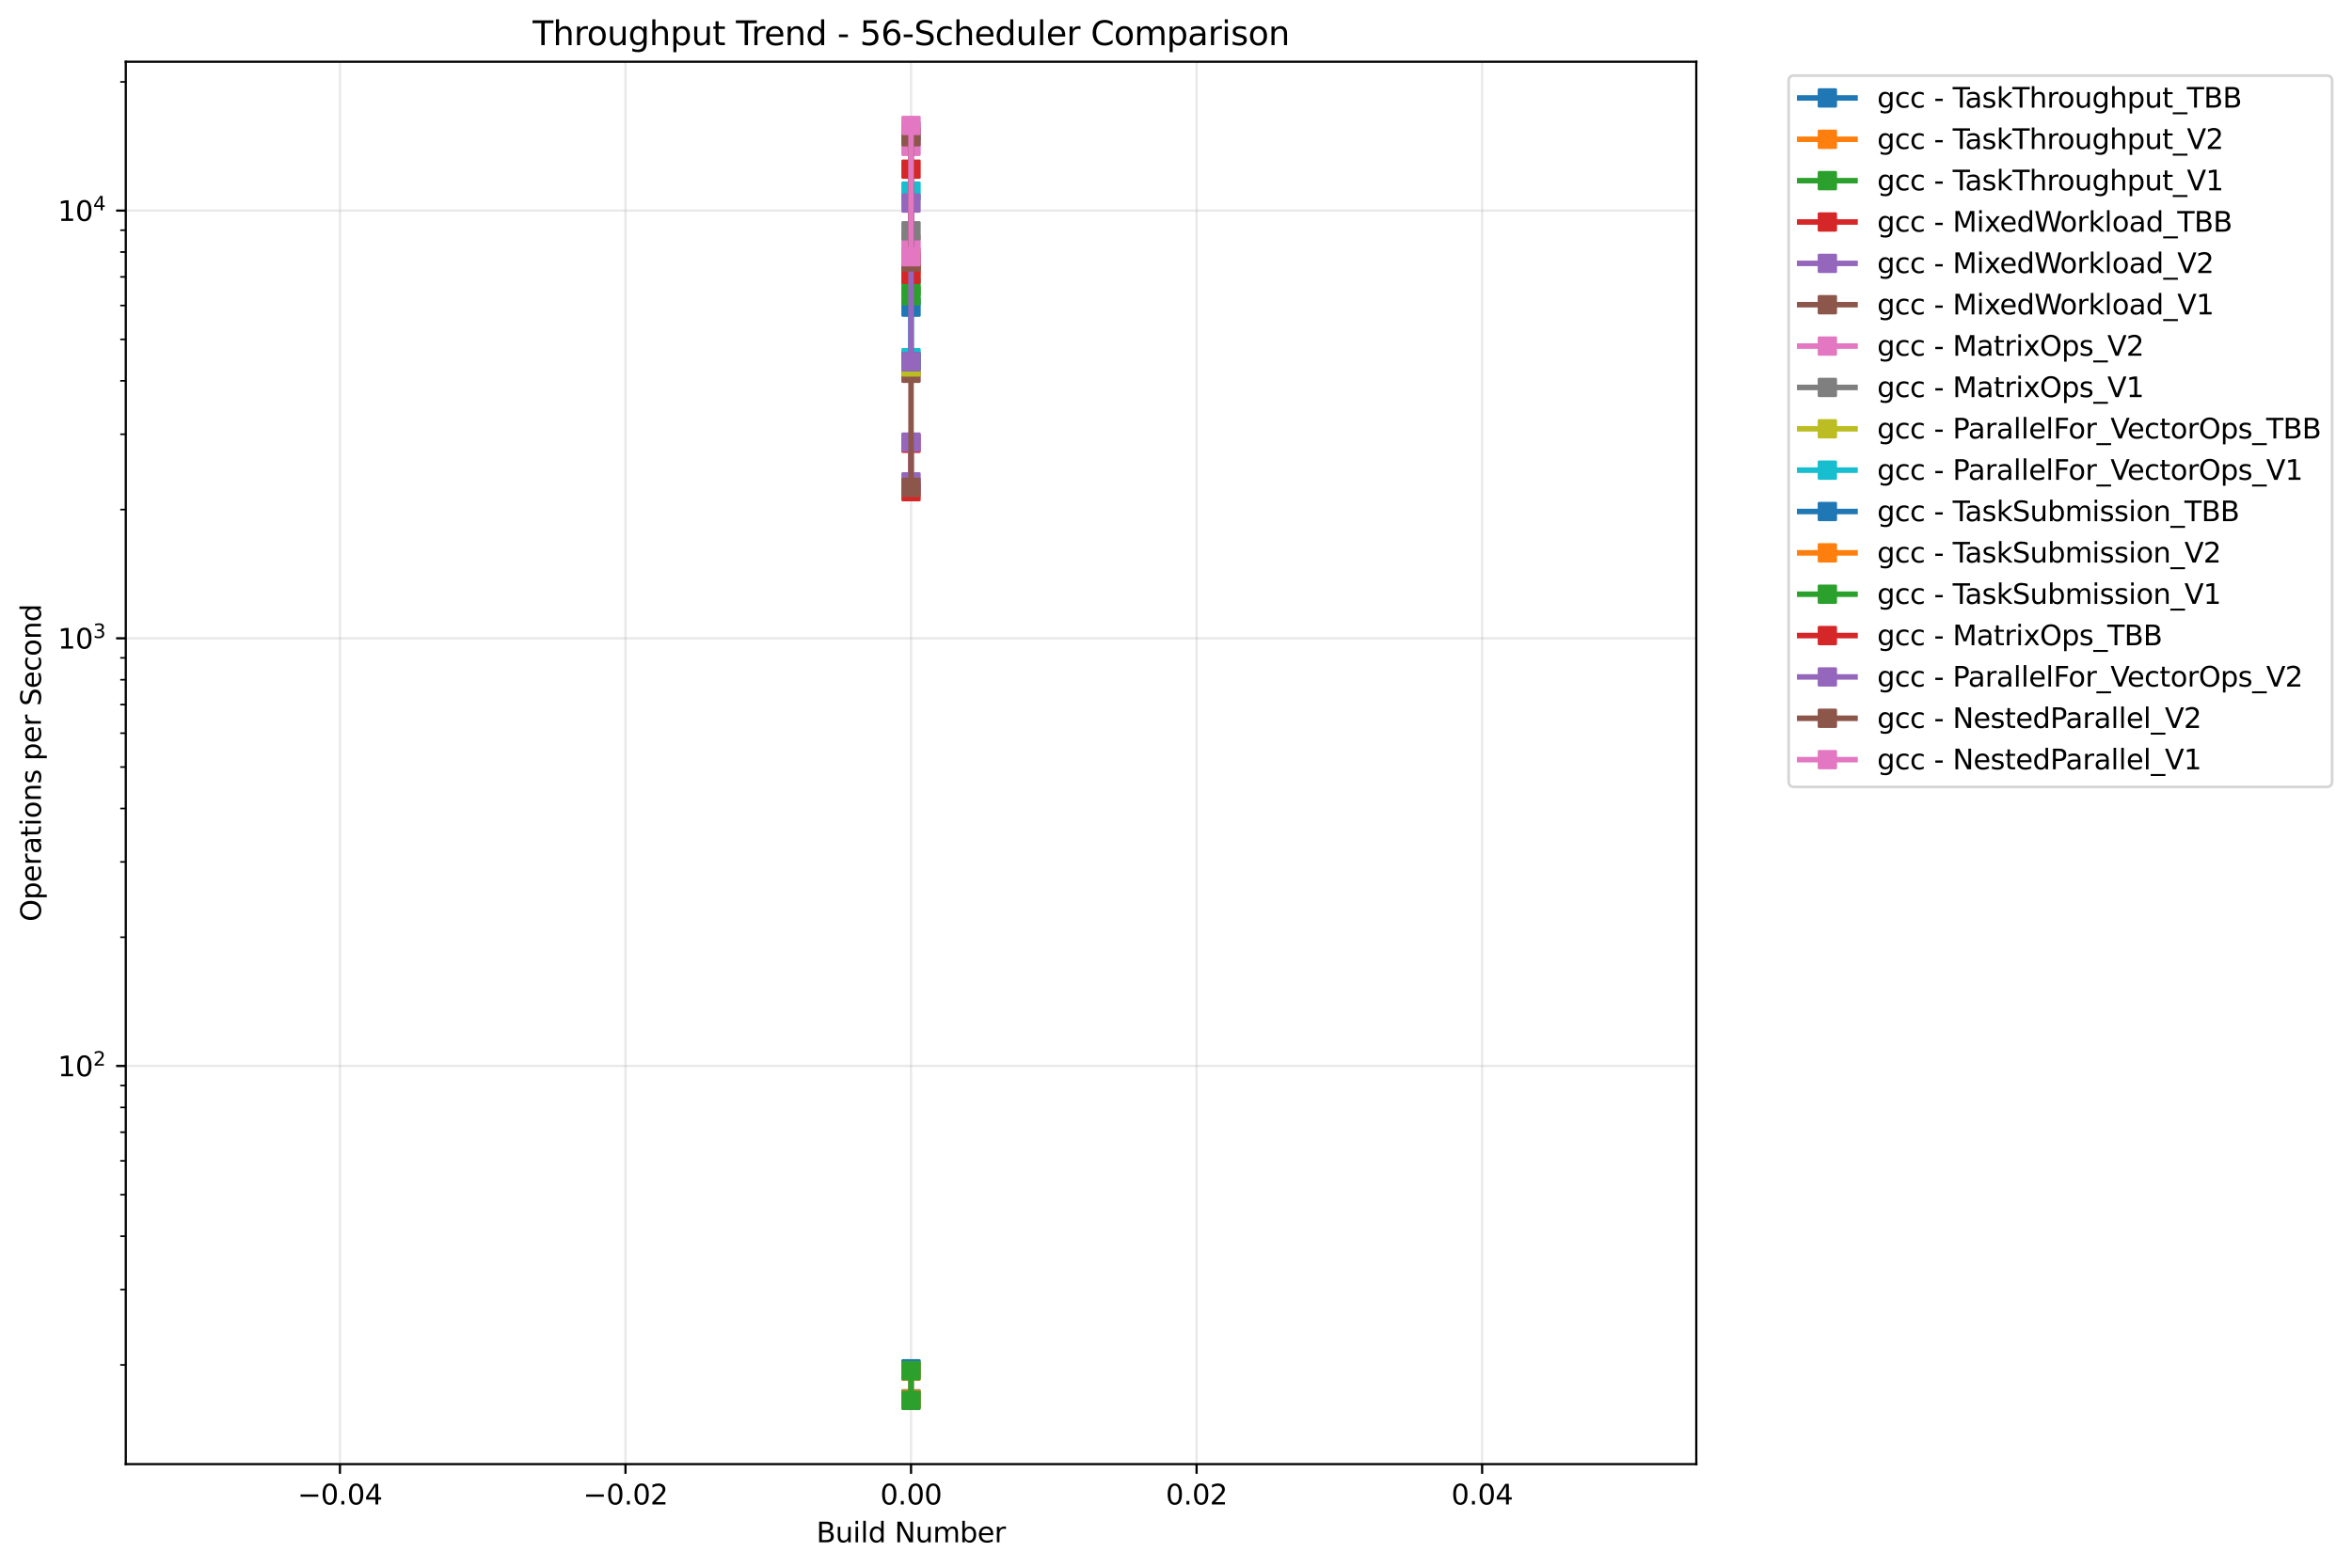 <?xml version="1.0" encoding="utf-8" standalone="no"?>
<!DOCTYPE svg PUBLIC "-//W3C//DTD SVG 1.1//EN"
  "http://www.w3.org/Graphics/SVG/1.1/DTD/svg11.dtd">
<svg xmlns:xlink="http://www.w3.org/1999/xlink" width="850.402pt" height="567.034pt" viewBox="0 0 850.402 567.034" xmlns="http://www.w3.org/2000/svg" version="1.1">
 <defs>
  <style type="text/css">*{stroke-linejoin: round; stroke-linecap: butt}</style>
 </defs>
 <g id="figure_1">
  <g id="patch_1">
   <path d="M 0 567.034 
L 850.402 567.034 
L 850.402 0 
L 0 0 
z
" style="fill: #ffffff"/>
  </g>
  <g id="axes_1">
   <g id="patch_2">
    <path d="M 45.478 529.478 
L 613.32 529.478 
L 613.32 22.318 
L 45.478 22.318 
z
" style="fill: #ffffff"/>
   </g>
   <g id="matplotlib.axis_1">
    <g id="xtick_1">
     <g id="line2d_1">
      <path d="M 122.911 529.478 
L 122.911 22.318 
" clip-path="url(#pe0da8078c1)" style="fill: none; stroke: #b0b0b0; stroke-opacity: 0.3; stroke-width: 0.8; stroke-linecap: square"/>
     </g>
     <g id="line2d_2">
      <defs>
       <path id="m7f6fd20721" d="M 0 0 
L 0 3.5 
" style="stroke: #000000; stroke-width: 0.8"/>
      </defs>
      <g>
       <use xlink:href="#m7f6fd20721" x="122.911" y="529.478" style="stroke: #000000; stroke-width: 0.8"/>
      </g>
     </g>
     <g id="text_1">
      <!-- −0.04 -->
      <g transform="translate(107.589 544.077) scale(0.1 -0.1)">
       <defs>
        <path id="DejaVuSans-2212" d="M 678 2272 
L 4684 2272 
L 4684 1741 
L 678 1741 
L 678 2272 
z
" transform="scale(0.016)"/>
        <path id="DejaVuSans-30" d="M 2034 4250 
Q 1547 4250 1301 3770 
Q 1056 3291 1056 2328 
Q 1056 1369 1301 889 
Q 1547 409 2034 409 
Q 2525 409 2770 889 
Q 3016 1369 3016 2328 
Q 3016 3291 2770 3770 
Q 2525 4250 2034 4250 
z
M 2034 4750 
Q 2819 4750 3233 4129 
Q 3647 3509 3647 2328 
Q 3647 1150 3233 529 
Q 2819 -91 2034 -91 
Q 1250 -91 836 529 
Q 422 1150 422 2328 
Q 422 3509 836 4129 
Q 1250 4750 2034 4750 
z
" transform="scale(0.016)"/>
        <path id="DejaVuSans-2e" d="M 684 794 
L 1344 794 
L 1344 0 
L 684 0 
L 684 794 
z
" transform="scale(0.016)"/>
        <path id="DejaVuSans-34" d="M 2419 4116 
L 825 1625 
L 2419 1625 
L 2419 4116 
z
M 2253 4666 
L 3047 4666 
L 3047 1625 
L 3713 1625 
L 3713 1100 
L 3047 1100 
L 3047 0 
L 2419 0 
L 2419 1100 
L 313 1100 
L 313 1709 
L 2253 4666 
z
" transform="scale(0.016)"/>
       </defs>
       <use xlink:href="#DejaVuSans-2212"/>
       <use xlink:href="#DejaVuSans-30" x="83.789"/>
       <use xlink:href="#DejaVuSans-2e" x="147.412"/>
       <use xlink:href="#DejaVuSans-30" x="179.199"/>
       <use xlink:href="#DejaVuSans-34" x="242.822"/>
      </g>
     </g>
    </g>
    <g id="xtick_2">
     <g id="line2d_3">
      <path d="M 226.155 529.478 
L 226.155 22.318 
" clip-path="url(#pe0da8078c1)" style="fill: none; stroke: #b0b0b0; stroke-opacity: 0.3; stroke-width: 0.8; stroke-linecap: square"/>
     </g>
     <g id="line2d_4">
      <g>
       <use xlink:href="#m7f6fd20721" x="226.155" y="529.478" style="stroke: #000000; stroke-width: 0.8"/>
      </g>
     </g>
     <g id="text_2">
      <!-- −0.02 -->
      <g transform="translate(210.833 544.077) scale(0.1 -0.1)">
       <defs>
        <path id="DejaVuSans-32" d="M 1228 531 
L 3431 531 
L 3431 0 
L 469 0 
L 469 531 
Q 828 903 1448 1529 
Q 2069 2156 2228 2338 
Q 2531 2678 2651 2914 
Q 2772 3150 2772 3378 
Q 2772 3750 2511 3984 
Q 2250 4219 1831 4219 
Q 1534 4219 1204 4116 
Q 875 4013 500 3803 
L 500 4441 
Q 881 4594 1212 4672 
Q 1544 4750 1819 4750 
Q 2544 4750 2975 4387 
Q 3406 4025 3406 3419 
Q 3406 3131 3298 2873 
Q 3191 2616 2906 2266 
Q 2828 2175 2409 1742 
Q 1991 1309 1228 531 
z
" transform="scale(0.016)"/>
       </defs>
       <use xlink:href="#DejaVuSans-2212"/>
       <use xlink:href="#DejaVuSans-30" x="83.789"/>
       <use xlink:href="#DejaVuSans-2e" x="147.412"/>
       <use xlink:href="#DejaVuSans-30" x="179.199"/>
       <use xlink:href="#DejaVuSans-32" x="242.822"/>
      </g>
     </g>
    </g>
    <g id="xtick_3">
     <g id="line2d_5">
      <path d="M 329.399 529.478 
L 329.399 22.318 
" clip-path="url(#pe0da8078c1)" style="fill: none; stroke: #b0b0b0; stroke-opacity: 0.3; stroke-width: 0.8; stroke-linecap: square"/>
     </g>
     <g id="line2d_6">
      <g>
       <use xlink:href="#m7f6fd20721" x="329.399" y="529.478" style="stroke: #000000; stroke-width: 0.8"/>
      </g>
     </g>
     <g id="text_3">
      <!-- 0.00 -->
      <g transform="translate(318.266 544.077) scale(0.1 -0.1)">
       <use xlink:href="#DejaVuSans-30"/>
       <use xlink:href="#DejaVuSans-2e" x="63.623"/>
       <use xlink:href="#DejaVuSans-30" x="95.41"/>
       <use xlink:href="#DejaVuSans-30" x="159.033"/>
      </g>
     </g>
    </g>
    <g id="xtick_4">
     <g id="line2d_7">
      <path d="M 432.643 529.478 
L 432.643 22.318 
" clip-path="url(#pe0da8078c1)" style="fill: none; stroke: #b0b0b0; stroke-opacity: 0.3; stroke-width: 0.8; stroke-linecap: square"/>
     </g>
     <g id="line2d_8">
      <g>
       <use xlink:href="#m7f6fd20721" x="432.643" y="529.478" style="stroke: #000000; stroke-width: 0.8"/>
      </g>
     </g>
     <g id="text_4">
      <!-- 0.02 -->
      <g transform="translate(421.511 544.077) scale(0.1 -0.1)">
       <use xlink:href="#DejaVuSans-30"/>
       <use xlink:href="#DejaVuSans-2e" x="63.623"/>
       <use xlink:href="#DejaVuSans-30" x="95.41"/>
       <use xlink:href="#DejaVuSans-32" x="159.033"/>
      </g>
     </g>
    </g>
    <g id="xtick_5">
     <g id="line2d_9">
      <path d="M 535.887 529.478 
L 535.887 22.318 
" clip-path="url(#pe0da8078c1)" style="fill: none; stroke: #b0b0b0; stroke-opacity: 0.3; stroke-width: 0.8; stroke-linecap: square"/>
     </g>
     <g id="line2d_10">
      <g>
       <use xlink:href="#m7f6fd20721" x="535.887" y="529.478" style="stroke: #000000; stroke-width: 0.8"/>
      </g>
     </g>
     <g id="text_5">
      <!-- 0.04 -->
      <g transform="translate(524.755 544.077) scale(0.1 -0.1)">
       <use xlink:href="#DejaVuSans-30"/>
       <use xlink:href="#DejaVuSans-2e" x="63.623"/>
       <use xlink:href="#DejaVuSans-30" x="95.41"/>
       <use xlink:href="#DejaVuSans-34" x="159.033"/>
      </g>
     </g>
    </g>
    <g id="text_6">
     <!-- Build Number -->
     <g transform="translate(295.173 557.755) scale(0.1 -0.1)">
      <defs>
       <path id="DejaVuSans-42" d="M 1259 2228 
L 1259 519 
L 2272 519 
Q 2781 519 3026 730 
Q 3272 941 3272 1375 
Q 3272 1813 3026 2020 
Q 2781 2228 2272 2228 
L 1259 2228 
z
M 1259 4147 
L 1259 2741 
L 2194 2741 
Q 2656 2741 2882 2914 
Q 3109 3088 3109 3444 
Q 3109 3797 2882 3972 
Q 2656 4147 2194 4147 
L 1259 4147 
z
M 628 4666 
L 2241 4666 
Q 2963 4666 3353 4366 
Q 3744 4066 3744 3513 
Q 3744 3084 3544 2831 
Q 3344 2578 2956 2516 
Q 3422 2416 3680 2098 
Q 3938 1781 3938 1306 
Q 3938 681 3513 340 
Q 3088 0 2303 0 
L 628 0 
L 628 4666 
z
" transform="scale(0.016)"/>
       <path id="DejaVuSans-75" d="M 544 1381 
L 544 3500 
L 1119 3500 
L 1119 1403 
Q 1119 906 1312 657 
Q 1506 409 1894 409 
Q 2359 409 2629 706 
Q 2900 1003 2900 1516 
L 2900 3500 
L 3475 3500 
L 3475 0 
L 2900 0 
L 2900 538 
Q 2691 219 2414 64 
Q 2138 -91 1772 -91 
Q 1169 -91 856 284 
Q 544 659 544 1381 
z
M 1991 3584 
L 1991 3584 
z
" transform="scale(0.016)"/>
       <path id="DejaVuSans-69" d="M 603 3500 
L 1178 3500 
L 1178 0 
L 603 0 
L 603 3500 
z
M 603 4863 
L 1178 4863 
L 1178 4134 
L 603 4134 
L 603 4863 
z
" transform="scale(0.016)"/>
       <path id="DejaVuSans-6c" d="M 603 4863 
L 1178 4863 
L 1178 0 
L 603 0 
L 603 4863 
z
" transform="scale(0.016)"/>
       <path id="DejaVuSans-64" d="M 2906 2969 
L 2906 4863 
L 3481 4863 
L 3481 0 
L 2906 0 
L 2906 525 
Q 2725 213 2448 61 
Q 2172 -91 1784 -91 
Q 1150 -91 751 415 
Q 353 922 353 1747 
Q 353 2572 751 3078 
Q 1150 3584 1784 3584 
Q 2172 3584 2448 3432 
Q 2725 3281 2906 2969 
z
M 947 1747 
Q 947 1113 1208 752 
Q 1469 391 1925 391 
Q 2381 391 2643 752 
Q 2906 1113 2906 1747 
Q 2906 2381 2643 2742 
Q 2381 3103 1925 3103 
Q 1469 3103 1208 2742 
Q 947 2381 947 1747 
z
" transform="scale(0.016)"/>
       <path id="DejaVuSans-20" transform="scale(0.016)"/>
       <path id="DejaVuSans-4e" d="M 628 4666 
L 1478 4666 
L 3547 763 
L 3547 4666 
L 4159 4666 
L 4159 0 
L 3309 0 
L 1241 3903 
L 1241 0 
L 628 0 
L 628 4666 
z
" transform="scale(0.016)"/>
       <path id="DejaVuSans-6d" d="M 3328 2828 
Q 3544 3216 3844 3400 
Q 4144 3584 4550 3584 
Q 5097 3584 5394 3201 
Q 5691 2819 5691 2113 
L 5691 0 
L 5113 0 
L 5113 2094 
Q 5113 2597 4934 2840 
Q 4756 3084 4391 3084 
Q 3944 3084 3684 2787 
Q 3425 2491 3425 1978 
L 3425 0 
L 2847 0 
L 2847 2094 
Q 2847 2600 2669 2842 
Q 2491 3084 2119 3084 
Q 1678 3084 1418 2786 
Q 1159 2488 1159 1978 
L 1159 0 
L 581 0 
L 581 3500 
L 1159 3500 
L 1159 2956 
Q 1356 3278 1631 3431 
Q 1906 3584 2284 3584 
Q 2666 3584 2933 3390 
Q 3200 3197 3328 2828 
z
" transform="scale(0.016)"/>
       <path id="DejaVuSans-62" d="M 3116 1747 
Q 3116 2381 2855 2742 
Q 2594 3103 2138 3103 
Q 1681 3103 1420 2742 
Q 1159 2381 1159 1747 
Q 1159 1113 1420 752 
Q 1681 391 2138 391 
Q 2594 391 2855 752 
Q 3116 1113 3116 1747 
z
M 1159 2969 
Q 1341 3281 1617 3432 
Q 1894 3584 2278 3584 
Q 2916 3584 3314 3078 
Q 3713 2572 3713 1747 
Q 3713 922 3314 415 
Q 2916 -91 2278 -91 
Q 1894 -91 1617 61 
Q 1341 213 1159 525 
L 1159 0 
L 581 0 
L 581 4863 
L 1159 4863 
L 1159 2969 
z
" transform="scale(0.016)"/>
       <path id="DejaVuSans-65" d="M 3597 1894 
L 3597 1613 
L 953 1613 
Q 991 1019 1311 708 
Q 1631 397 2203 397 
Q 2534 397 2845 478 
Q 3156 559 3463 722 
L 3463 178 
Q 3153 47 2828 -22 
Q 2503 -91 2169 -91 
Q 1331 -91 842 396 
Q 353 884 353 1716 
Q 353 2575 817 3079 
Q 1281 3584 2069 3584 
Q 2775 3584 3186 3129 
Q 3597 2675 3597 1894 
z
M 3022 2063 
Q 3016 2534 2758 2815 
Q 2500 3097 2075 3097 
Q 1594 3097 1305 2825 
Q 1016 2553 972 2059 
L 3022 2063 
z
" transform="scale(0.016)"/>
       <path id="DejaVuSans-72" d="M 2631 2963 
Q 2534 3019 2420 3045 
Q 2306 3072 2169 3072 
Q 1681 3072 1420 2755 
Q 1159 2438 1159 1844 
L 1159 0 
L 581 0 
L 581 3500 
L 1159 3500 
L 1159 2956 
Q 1341 3275 1631 3429 
Q 1922 3584 2338 3584 
Q 2397 3584 2469 3576 
Q 2541 3569 2628 3553 
L 2631 2963 
z
" transform="scale(0.016)"/>
      </defs>
      <use xlink:href="#DejaVuSans-42"/>
      <use xlink:href="#DejaVuSans-75" x="68.604"/>
      <use xlink:href="#DejaVuSans-69" x="131.982"/>
      <use xlink:href="#DejaVuSans-6c" x="159.766"/>
      <use xlink:href="#DejaVuSans-64" x="187.549"/>
      <use xlink:href="#DejaVuSans-20" x="251.025"/>
      <use xlink:href="#DejaVuSans-4e" x="282.812"/>
      <use xlink:href="#DejaVuSans-75" x="357.617"/>
      <use xlink:href="#DejaVuSans-6d" x="420.996"/>
      <use xlink:href="#DejaVuSans-62" x="518.408"/>
      <use xlink:href="#DejaVuSans-65" x="581.885"/>
      <use xlink:href="#DejaVuSans-72" x="643.408"/>
     </g>
    </g>
   </g>
   <g id="matplotlib.axis_2">
    <g id="ytick_1">
     <g id="line2d_11">
      <path d="M 45.478 385.494 
L 613.32 385.494 
" clip-path="url(#pe0da8078c1)" style="fill: none; stroke: #b0b0b0; stroke-opacity: 0.3; stroke-width: 0.8; stroke-linecap: square"/>
     </g>
     <g id="line2d_12">
      <defs>
       <path id="ma7dd7a11e8" d="M 0 0 
L -3.5 0 
" style="stroke: #000000; stroke-width: 0.8"/>
      </defs>
      <g>
       <use xlink:href="#ma7dd7a11e8" x="45.478" y="385.494" style="stroke: #000000; stroke-width: 0.8"/>
      </g>
     </g>
     <g id="text_7">
      <!-- $\mathdefault{10^{2}}$ -->
      <g transform="translate(20.878 389.293) scale(0.1 -0.1)">
       <defs>
        <path id="DejaVuSans-31" d="M 794 531 
L 1825 531 
L 1825 4091 
L 703 3866 
L 703 4441 
L 1819 4666 
L 2450 4666 
L 2450 531 
L 3481 531 
L 3481 0 
L 794 0 
L 794 531 
z
" transform="scale(0.016)"/>
       </defs>
       <use xlink:href="#DejaVuSans-31" transform="translate(0 0.766)"/>
       <use xlink:href="#DejaVuSans-30" transform="translate(63.623 0.766)"/>
       <use xlink:href="#DejaVuSans-32" transform="translate(128.203 39.047) scale(0.7)"/>
      </g>
     </g>
    </g>
    <g id="ytick_2">
     <g id="line2d_13">
      <path d="M 45.478 230.831 
L 613.32 230.831 
" clip-path="url(#pe0da8078c1)" style="fill: none; stroke: #b0b0b0; stroke-opacity: 0.3; stroke-width: 0.8; stroke-linecap: square"/>
     </g>
     <g id="line2d_14">
      <g>
       <use xlink:href="#ma7dd7a11e8" x="45.478" y="230.831" style="stroke: #000000; stroke-width: 0.8"/>
      </g>
     </g>
     <g id="text_8">
      <!-- $\mathdefault{10^{3}}$ -->
      <g transform="translate(20.878 234.631) scale(0.1 -0.1)">
       <defs>
        <path id="DejaVuSans-33" d="M 2597 2516 
Q 3050 2419 3304 2112 
Q 3559 1806 3559 1356 
Q 3559 666 3084 287 
Q 2609 -91 1734 -91 
Q 1441 -91 1130 -33 
Q 819 25 488 141 
L 488 750 
Q 750 597 1062 519 
Q 1375 441 1716 441 
Q 2309 441 2620 675 
Q 2931 909 2931 1356 
Q 2931 1769 2642 2001 
Q 2353 2234 1838 2234 
L 1294 2234 
L 1294 2753 
L 1863 2753 
Q 2328 2753 2575 2939 
Q 2822 3125 2822 3475 
Q 2822 3834 2567 4026 
Q 2313 4219 1838 4219 
Q 1578 4219 1281 4162 
Q 984 4106 628 3988 
L 628 4550 
Q 988 4650 1302 4700 
Q 1616 4750 1894 4750 
Q 2613 4750 3031 4423 
Q 3450 4097 3450 3541 
Q 3450 3153 3228 2886 
Q 3006 2619 2597 2516 
z
" transform="scale(0.016)"/>
       </defs>
       <use xlink:href="#DejaVuSans-31" transform="translate(0 0.766)"/>
       <use xlink:href="#DejaVuSans-30" transform="translate(63.623 0.766)"/>
       <use xlink:href="#DejaVuSans-33" transform="translate(128.203 39.047) scale(0.7)"/>
      </g>
     </g>
    </g>
    <g id="ytick_3">
     <g id="line2d_15">
      <path d="M 45.478 76.169 
L 613.32 76.169 
" clip-path="url(#pe0da8078c1)" style="fill: none; stroke: #b0b0b0; stroke-opacity: 0.3; stroke-width: 0.8; stroke-linecap: square"/>
     </g>
     <g id="line2d_16">
      <g>
       <use xlink:href="#ma7dd7a11e8" x="45.478" y="76.169" style="stroke: #000000; stroke-width: 0.8"/>
      </g>
     </g>
     <g id="text_9">
      <!-- $\mathdefault{10^{4}}$ -->
      <g transform="translate(20.878 79.968) scale(0.1 -0.1)">
       <use xlink:href="#DejaVuSans-31" transform="translate(0 0.684)"/>
       <use xlink:href="#DejaVuSans-30" transform="translate(63.623 0.684)"/>
       <use xlink:href="#DejaVuSans-34" transform="translate(128.203 38.966) scale(0.7)"/>
      </g>
     </g>
    </g>
    <g id="ytick_4">
     <g id="line2d_17">
      <defs>
       <path id="m88ba8bf8e2" d="M 0 0 
L -2 0 
" style="stroke: #000000; stroke-width: 0.6"/>
      </defs>
      <g>
       <use xlink:href="#m88ba8bf8e2" x="45.478" y="493.598" style="stroke: #000000; stroke-width: 0.6"/>
      </g>
     </g>
    </g>
    <g id="ytick_5">
     <g id="line2d_18">
      <g>
       <use xlink:href="#m88ba8bf8e2" x="45.478" y="466.363" style="stroke: #000000; stroke-width: 0.6"/>
      </g>
     </g>
    </g>
    <g id="ytick_6">
     <g id="line2d_19">
      <g>
       <use xlink:href="#m88ba8bf8e2" x="45.478" y="447.04" style="stroke: #000000; stroke-width: 0.6"/>
      </g>
     </g>
    </g>
    <g id="ytick_7">
     <g id="line2d_20">
      <g>
       <use xlink:href="#m88ba8bf8e2" x="45.478" y="432.052" style="stroke: #000000; stroke-width: 0.6"/>
      </g>
     </g>
    </g>
    <g id="ytick_8">
     <g id="line2d_21">
      <g>
       <use xlink:href="#m88ba8bf8e2" x="45.478" y="419.805" style="stroke: #000000; stroke-width: 0.6"/>
      </g>
     </g>
    </g>
    <g id="ytick_9">
     <g id="line2d_22">
      <g>
       <use xlink:href="#m88ba8bf8e2" x="45.478" y="409.451" style="stroke: #000000; stroke-width: 0.6"/>
      </g>
     </g>
    </g>
    <g id="ytick_10">
     <g id="line2d_23">
      <g>
       <use xlink:href="#m88ba8bf8e2" x="45.478" y="400.482" style="stroke: #000000; stroke-width: 0.6"/>
      </g>
     </g>
    </g>
    <g id="ytick_11">
     <g id="line2d_24">
      <g>
       <use xlink:href="#m88ba8bf8e2" x="45.478" y="392.571" style="stroke: #000000; stroke-width: 0.6"/>
      </g>
     </g>
    </g>
    <g id="ytick_12">
     <g id="line2d_25">
      <g>
       <use xlink:href="#m88ba8bf8e2" x="45.478" y="338.936" style="stroke: #000000; stroke-width: 0.6"/>
      </g>
     </g>
    </g>
    <g id="ytick_13">
     <g id="line2d_26">
      <g>
       <use xlink:href="#m88ba8bf8e2" x="45.478" y="311.701" style="stroke: #000000; stroke-width: 0.6"/>
      </g>
     </g>
    </g>
    <g id="ytick_14">
     <g id="line2d_27">
      <g>
       <use xlink:href="#m88ba8bf8e2" x="45.478" y="292.378" style="stroke: #000000; stroke-width: 0.6"/>
      </g>
     </g>
    </g>
    <g id="ytick_15">
     <g id="line2d_28">
      <g>
       <use xlink:href="#m88ba8bf8e2" x="45.478" y="277.389" style="stroke: #000000; stroke-width: 0.6"/>
      </g>
     </g>
    </g>
    <g id="ytick_16">
     <g id="line2d_29">
      <g>
       <use xlink:href="#m88ba8bf8e2" x="45.478" y="265.143" style="stroke: #000000; stroke-width: 0.6"/>
      </g>
     </g>
    </g>
    <g id="ytick_17">
     <g id="line2d_30">
      <g>
       <use xlink:href="#m88ba8bf8e2" x="45.478" y="254.789" style="stroke: #000000; stroke-width: 0.6"/>
      </g>
     </g>
    </g>
    <g id="ytick_18">
     <g id="line2d_31">
      <g>
       <use xlink:href="#m88ba8bf8e2" x="45.478" y="245.82" style="stroke: #000000; stroke-width: 0.6"/>
      </g>
     </g>
    </g>
    <g id="ytick_19">
     <g id="line2d_32">
      <g>
       <use xlink:href="#m88ba8bf8e2" x="45.478" y="237.908" style="stroke: #000000; stroke-width: 0.6"/>
      </g>
     </g>
    </g>
    <g id="ytick_20">
     <g id="line2d_33">
      <g>
       <use xlink:href="#m88ba8bf8e2" x="45.478" y="184.273" style="stroke: #000000; stroke-width: 0.6"/>
      </g>
     </g>
    </g>
    <g id="ytick_21">
     <g id="line2d_34">
      <g>
       <use xlink:href="#m88ba8bf8e2" x="45.478" y="157.039" style="stroke: #000000; stroke-width: 0.6"/>
      </g>
     </g>
    </g>
    <g id="ytick_22">
     <g id="line2d_35">
      <g>
       <use xlink:href="#m88ba8bf8e2" x="45.478" y="137.715" style="stroke: #000000; stroke-width: 0.6"/>
      </g>
     </g>
    </g>
    <g id="ytick_23">
     <g id="line2d_36">
      <g>
       <use xlink:href="#m88ba8bf8e2" x="45.478" y="122.727" style="stroke: #000000; stroke-width: 0.6"/>
      </g>
     </g>
    </g>
    <g id="ytick_24">
     <g id="line2d_37">
      <g>
       <use xlink:href="#m88ba8bf8e2" x="45.478" y="110.481" style="stroke: #000000; stroke-width: 0.6"/>
      </g>
     </g>
    </g>
    <g id="ytick_25">
     <g id="line2d_38">
      <g>
       <use xlink:href="#m88ba8bf8e2" x="45.478" y="100.127" style="stroke: #000000; stroke-width: 0.6"/>
      </g>
     </g>
    </g>
    <g id="ytick_26">
     <g id="line2d_39">
      <g>
       <use xlink:href="#m88ba8bf8e2" x="45.478" y="91.157" style="stroke: #000000; stroke-width: 0.6"/>
      </g>
     </g>
    </g>
    <g id="ytick_27">
     <g id="line2d_40">
      <g>
       <use xlink:href="#m88ba8bf8e2" x="45.478" y="83.246" style="stroke: #000000; stroke-width: 0.6"/>
      </g>
     </g>
    </g>
    <g id="ytick_28">
     <g id="line2d_41">
      <g>
       <use xlink:href="#m88ba8bf8e2" x="45.478" y="29.611" style="stroke: #000000; stroke-width: 0.6"/>
      </g>
     </g>
    </g>
    <g id="text_10">
     <!-- Operations per Second -->
     <g transform="translate(14.798 333.273) rotate(-90) scale(0.1 -0.1)">
      <defs>
       <path id="DejaVuSans-4f" d="M 2522 4238 
Q 1834 4238 1429 3725 
Q 1025 3213 1025 2328 
Q 1025 1447 1429 934 
Q 1834 422 2522 422 
Q 3209 422 3611 934 
Q 4013 1447 4013 2328 
Q 4013 3213 3611 3725 
Q 3209 4238 2522 4238 
z
M 2522 4750 
Q 3503 4750 4090 4092 
Q 4678 3434 4678 2328 
Q 4678 1225 4090 567 
Q 3503 -91 2522 -91 
Q 1538 -91 948 565 
Q 359 1222 359 2328 
Q 359 3434 948 4092 
Q 1538 4750 2522 4750 
z
" transform="scale(0.016)"/>
       <path id="DejaVuSans-70" d="M 1159 525 
L 1159 -1331 
L 581 -1331 
L 581 3500 
L 1159 3500 
L 1159 2969 
Q 1341 3281 1617 3432 
Q 1894 3584 2278 3584 
Q 2916 3584 3314 3078 
Q 3713 2572 3713 1747 
Q 3713 922 3314 415 
Q 2916 -91 2278 -91 
Q 1894 -91 1617 61 
Q 1341 213 1159 525 
z
M 3116 1747 
Q 3116 2381 2855 2742 
Q 2594 3103 2138 3103 
Q 1681 3103 1420 2742 
Q 1159 2381 1159 1747 
Q 1159 1113 1420 752 
Q 1681 391 2138 391 
Q 2594 391 2855 752 
Q 3116 1113 3116 1747 
z
" transform="scale(0.016)"/>
       <path id="DejaVuSans-61" d="M 2194 1759 
Q 1497 1759 1228 1600 
Q 959 1441 959 1056 
Q 959 750 1161 570 
Q 1363 391 1709 391 
Q 2188 391 2477 730 
Q 2766 1069 2766 1631 
L 2766 1759 
L 2194 1759 
z
M 3341 1997 
L 3341 0 
L 2766 0 
L 2766 531 
Q 2569 213 2275 61 
Q 1981 -91 1556 -91 
Q 1019 -91 701 211 
Q 384 513 384 1019 
Q 384 1609 779 1909 
Q 1175 2209 1959 2209 
L 2766 2209 
L 2766 2266 
Q 2766 2663 2505 2880 
Q 2244 3097 1772 3097 
Q 1472 3097 1187 3025 
Q 903 2953 641 2809 
L 641 3341 
Q 956 3463 1253 3523 
Q 1550 3584 1831 3584 
Q 2591 3584 2966 3190 
Q 3341 2797 3341 1997 
z
" transform="scale(0.016)"/>
       <path id="DejaVuSans-74" d="M 1172 4494 
L 1172 3500 
L 2356 3500 
L 2356 3053 
L 1172 3053 
L 1172 1153 
Q 1172 725 1289 603 
Q 1406 481 1766 481 
L 2356 481 
L 2356 0 
L 1766 0 
Q 1100 0 847 248 
Q 594 497 594 1153 
L 594 3053 
L 172 3053 
L 172 3500 
L 594 3500 
L 594 4494 
L 1172 4494 
z
" transform="scale(0.016)"/>
       <path id="DejaVuSans-6f" d="M 1959 3097 
Q 1497 3097 1228 2736 
Q 959 2375 959 1747 
Q 959 1119 1226 758 
Q 1494 397 1959 397 
Q 2419 397 2687 759 
Q 2956 1122 2956 1747 
Q 2956 2369 2687 2733 
Q 2419 3097 1959 3097 
z
M 1959 3584 
Q 2709 3584 3137 3096 
Q 3566 2609 3566 1747 
Q 3566 888 3137 398 
Q 2709 -91 1959 -91 
Q 1206 -91 779 398 
Q 353 888 353 1747 
Q 353 2609 779 3096 
Q 1206 3584 1959 3584 
z
" transform="scale(0.016)"/>
       <path id="DejaVuSans-6e" d="M 3513 2113 
L 3513 0 
L 2938 0 
L 2938 2094 
Q 2938 2591 2744 2837 
Q 2550 3084 2163 3084 
Q 1697 3084 1428 2787 
Q 1159 2491 1159 1978 
L 1159 0 
L 581 0 
L 581 3500 
L 1159 3500 
L 1159 2956 
Q 1366 3272 1645 3428 
Q 1925 3584 2291 3584 
Q 2894 3584 3203 3211 
Q 3513 2838 3513 2113 
z
" transform="scale(0.016)"/>
       <path id="DejaVuSans-73" d="M 2834 3397 
L 2834 2853 
Q 2591 2978 2328 3040 
Q 2066 3103 1784 3103 
Q 1356 3103 1142 2972 
Q 928 2841 928 2578 
Q 928 2378 1081 2264 
Q 1234 2150 1697 2047 
L 1894 2003 
Q 2506 1872 2764 1633 
Q 3022 1394 3022 966 
Q 3022 478 2636 193 
Q 2250 -91 1575 -91 
Q 1294 -91 989 -36 
Q 684 19 347 128 
L 347 722 
Q 666 556 975 473 
Q 1284 391 1588 391 
Q 1994 391 2212 530 
Q 2431 669 2431 922 
Q 2431 1156 2273 1281 
Q 2116 1406 1581 1522 
L 1381 1569 
Q 847 1681 609 1914 
Q 372 2147 372 2553 
Q 372 3047 722 3315 
Q 1072 3584 1716 3584 
Q 2034 3584 2315 3537 
Q 2597 3491 2834 3397 
z
" transform="scale(0.016)"/>
       <path id="DejaVuSans-53" d="M 3425 4513 
L 3425 3897 
Q 3066 4069 2747 4153 
Q 2428 4238 2131 4238 
Q 1616 4238 1336 4038 
Q 1056 3838 1056 3469 
Q 1056 3159 1242 3001 
Q 1428 2844 1947 2747 
L 2328 2669 
Q 3034 2534 3370 2195 
Q 3706 1856 3706 1288 
Q 3706 609 3251 259 
Q 2797 -91 1919 -91 
Q 1588 -91 1214 -16 
Q 841 59 441 206 
L 441 856 
Q 825 641 1194 531 
Q 1563 422 1919 422 
Q 2459 422 2753 634 
Q 3047 847 3047 1241 
Q 3047 1584 2836 1778 
Q 2625 1972 2144 2069 
L 1759 2144 
Q 1053 2284 737 2584 
Q 422 2884 422 3419 
Q 422 4038 858 4394 
Q 1294 4750 2059 4750 
Q 2388 4750 2728 4690 
Q 3069 4631 3425 4513 
z
" transform="scale(0.016)"/>
       <path id="DejaVuSans-63" d="M 3122 3366 
L 3122 2828 
Q 2878 2963 2633 3030 
Q 2388 3097 2138 3097 
Q 1578 3097 1268 2742 
Q 959 2388 959 1747 
Q 959 1106 1268 751 
Q 1578 397 2138 397 
Q 2388 397 2633 464 
Q 2878 531 3122 666 
L 3122 134 
Q 2881 22 2623 -34 
Q 2366 -91 2075 -91 
Q 1284 -91 818 406 
Q 353 903 353 1747 
Q 353 2603 823 3093 
Q 1294 3584 2113 3584 
Q 2378 3584 2631 3529 
Q 2884 3475 3122 3366 
z
" transform="scale(0.016)"/>
      </defs>
      <use xlink:href="#DejaVuSans-4f"/>
      <use xlink:href="#DejaVuSans-70" x="78.711"/>
      <use xlink:href="#DejaVuSans-65" x="142.188"/>
      <use xlink:href="#DejaVuSans-72" x="203.711"/>
      <use xlink:href="#DejaVuSans-61" x="244.824"/>
      <use xlink:href="#DejaVuSans-74" x="306.104"/>
      <use xlink:href="#DejaVuSans-69" x="345.312"/>
      <use xlink:href="#DejaVuSans-6f" x="373.096"/>
      <use xlink:href="#DejaVuSans-6e" x="434.277"/>
      <use xlink:href="#DejaVuSans-73" x="497.656"/>
      <use xlink:href="#DejaVuSans-20" x="549.756"/>
      <use xlink:href="#DejaVuSans-70" x="581.543"/>
      <use xlink:href="#DejaVuSans-65" x="645.02"/>
      <use xlink:href="#DejaVuSans-72" x="706.543"/>
      <use xlink:href="#DejaVuSans-20" x="747.656"/>
      <use xlink:href="#DejaVuSans-53" x="779.443"/>
      <use xlink:href="#DejaVuSans-65" x="842.92"/>
      <use xlink:href="#DejaVuSans-63" x="904.443"/>
      <use xlink:href="#DejaVuSans-6f" x="959.424"/>
      <use xlink:href="#DejaVuSans-6e" x="1020.605"/>
      <use xlink:href="#DejaVuSans-64" x="1083.984"/>
     </g>
    </g>
   </g>
   <g id="line2d_42">
    <path d="M 329.399 505.851 
L 329.399 495.014 
" clip-path="url(#pe0da8078c1)" style="fill: none; stroke: #1f77b4; stroke-width: 2; stroke-linecap: square"/>
    <defs>
     <path id="m7896b5a34d" d="M -3 3 
L 3 3 
L 3 -3 
L -3 -3 
z
" style="stroke: #1f77b4; stroke-linejoin: miter"/>
    </defs>
    <g clip-path="url(#pe0da8078c1)">
     <use xlink:href="#m7896b5a34d" x="329.399" y="505.851" style="fill: #1f77b4; stroke: #1f77b4; stroke-linejoin: miter"/>
     <use xlink:href="#m7896b5a34d" x="329.399" y="495.014" style="fill: #1f77b4; stroke: #1f77b4; stroke-linejoin: miter"/>
    </g>
   </g>
   <g id="line2d_43">
    <path d="M 329.399 505.982 
L 329.399 495.888 
" clip-path="url(#pe0da8078c1)" style="fill: none; stroke: #ff7f0e; stroke-width: 2; stroke-linecap: square"/>
    <defs>
     <path id="madbc514193" d="M -3 3 
L 3 3 
L 3 -3 
L -3 -3 
z
" style="stroke: #ff7f0e; stroke-linejoin: miter"/>
    </defs>
    <g clip-path="url(#pe0da8078c1)">
     <use xlink:href="#madbc514193" x="329.399" y="505.982" style="fill: #ff7f0e; stroke: #ff7f0e; stroke-linejoin: miter"/>
     <use xlink:href="#madbc514193" x="329.399" y="495.888" style="fill: #ff7f0e; stroke: #ff7f0e; stroke-linejoin: miter"/>
    </g>
   </g>
   <g id="line2d_44">
    <path d="M 329.399 506.425 
L 329.399 495.692 
" clip-path="url(#pe0da8078c1)" style="fill: none; stroke: #2ca02c; stroke-width: 2; stroke-linecap: square"/>
    <defs>
     <path id="m61a800054c" d="M -3 3 
L 3 3 
L 3 -3 
L -3 -3 
z
" style="stroke: #2ca02c; stroke-linejoin: miter"/>
    </defs>
    <g clip-path="url(#pe0da8078c1)">
     <use xlink:href="#m61a800054c" x="329.399" y="506.425" style="fill: #2ca02c; stroke: #2ca02c; stroke-linejoin: miter"/>
     <use xlink:href="#m61a800054c" x="329.399" y="495.692" style="fill: #2ca02c; stroke: #2ca02c; stroke-linejoin: miter"/>
    </g>
   </g>
   <g id="line2d_45">
    <path d="M 329.399 160.319 
L 329.399 177.817 
" clip-path="url(#pe0da8078c1)" style="fill: none; stroke: #d62728; stroke-width: 2; stroke-linecap: square"/>
    <defs>
     <path id="m39c2287e4c" d="M -3 3 
L 3 3 
L 3 -3 
L -3 -3 
z
" style="stroke: #d62728; stroke-linejoin: miter"/>
    </defs>
    <g clip-path="url(#pe0da8078c1)">
     <use xlink:href="#m39c2287e4c" x="329.399" y="160.319" style="fill: #d62728; stroke: #d62728; stroke-linejoin: miter"/>
     <use xlink:href="#m39c2287e4c" x="329.399" y="177.817" style="fill: #d62728; stroke: #d62728; stroke-linejoin: miter"/>
    </g>
   </g>
   <g id="line2d_46">
    <path d="M 329.399 174.271 
L 329.399 159.872 
" clip-path="url(#pe0da8078c1)" style="fill: none; stroke: #9467bd; stroke-width: 2; stroke-linecap: square"/>
    <defs>
     <path id="mf494b00c17" d="M -3 3 
L 3 3 
L 3 -3 
L -3 -3 
z
" style="stroke: #9467bd; stroke-linejoin: miter"/>
    </defs>
    <g clip-path="url(#pe0da8078c1)">
     <use xlink:href="#mf494b00c17" x="329.399" y="174.271" style="fill: #9467bd; stroke: #9467bd; stroke-linejoin: miter"/>
     <use xlink:href="#mf494b00c17" x="329.399" y="159.872" style="fill: #9467bd; stroke: #9467bd; stroke-linejoin: miter"/>
    </g>
   </g>
   <g id="line2d_47">
    <path d="M 329.399 134.981 
L 329.399 176.218 
" clip-path="url(#pe0da8078c1)" style="fill: none; stroke: #8c564b; stroke-width: 2; stroke-linecap: square"/>
    <defs>
     <path id="mf4201ab70f" d="M -3 3 
L 3 3 
L 3 -3 
L -3 -3 
z
" style="stroke: #8c564b; stroke-linejoin: miter"/>
    </defs>
    <g clip-path="url(#pe0da8078c1)">
     <use xlink:href="#mf4201ab70f" x="329.399" y="134.981" style="fill: #8c564b; stroke: #8c564b; stroke-linejoin: miter"/>
     <use xlink:href="#mf4201ab70f" x="329.399" y="176.218" style="fill: #8c564b; stroke: #8c564b; stroke-linejoin: miter"/>
    </g>
   </g>
   <g id="line2d_48">
    <path d="M 329.399 52.934 
L 329.399 88.307 
" clip-path="url(#pe0da8078c1)" style="fill: none; stroke: #e377c2; stroke-width: 2; stroke-linecap: square"/>
    <defs>
     <path id="md306a113e0" d="M -3 3 
L 3 3 
L 3 -3 
L -3 -3 
z
" style="stroke: #e377c2; stroke-linejoin: miter"/>
    </defs>
    <g clip-path="url(#pe0da8078c1)">
     <use xlink:href="#md306a113e0" x="329.399" y="52.934" style="fill: #e377c2; stroke: #e377c2; stroke-linejoin: miter"/>
     <use xlink:href="#md306a113e0" x="329.399" y="88.307" style="fill: #e377c2; stroke: #e377c2; stroke-linejoin: miter"/>
    </g>
   </g>
   <g id="line2d_49">
    <path d="M 329.399 47.475 
L 329.399 83.463 
" clip-path="url(#pe0da8078c1)" style="fill: none; stroke: #7f7f7f; stroke-width: 2; stroke-linecap: square"/>
    <defs>
     <path id="m176ec28957" d="M -3 3 
L 3 3 
L 3 -3 
L -3 -3 
z
" style="stroke: #7f7f7f; stroke-linejoin: miter"/>
    </defs>
    <g clip-path="url(#pe0da8078c1)">
     <use xlink:href="#m176ec28957" x="329.399" y="47.475" style="fill: #7f7f7f; stroke: #7f7f7f; stroke-linejoin: miter"/>
     <use xlink:href="#m176ec28957" x="329.399" y="83.463" style="fill: #7f7f7f; stroke: #7f7f7f; stroke-linejoin: miter"/>
    </g>
   </g>
   <g id="line2d_50">
    <path d="M 329.399 132.71 
L 329.399 130.495 
" clip-path="url(#pe0da8078c1)" style="fill: none; stroke: #bcbd22; stroke-width: 2; stroke-linecap: square"/>
    <defs>
     <path id="m909fc88c9b" d="M -3 3 
L 3 3 
L 3 -3 
L -3 -3 
z
" style="stroke: #bcbd22; stroke-linejoin: miter"/>
    </defs>
    <g clip-path="url(#pe0da8078c1)">
     <use xlink:href="#m909fc88c9b" x="329.399" y="132.71" style="fill: #bcbd22; stroke: #bcbd22; stroke-linejoin: miter"/>
     <use xlink:href="#m909fc88c9b" x="329.399" y="130.495" style="fill: #bcbd22; stroke: #bcbd22; stroke-linejoin: miter"/>
    </g>
   </g>
   <g id="line2d_51">
    <path d="M 329.399 69.116 
L 329.399 129.335 
" clip-path="url(#pe0da8078c1)" style="fill: none; stroke: #17becf; stroke-width: 2; stroke-linecap: square"/>
    <defs>
     <path id="m188f7cb3b6" d="M -3 3 
L 3 3 
L 3 -3 
L -3 -3 
z
" style="stroke: #17becf; stroke-linejoin: miter"/>
    </defs>
    <g clip-path="url(#pe0da8078c1)">
     <use xlink:href="#m188f7cb3b6" x="329.399" y="69.116" style="fill: #17becf; stroke: #17becf; stroke-linejoin: miter"/>
     <use xlink:href="#m188f7cb3b6" x="329.399" y="129.335" style="fill: #17becf; stroke: #17becf; stroke-linejoin: miter"/>
    </g>
   </g>
   <g id="line2d_52">
    <path d="M 329.399 111.063 
L 329.399 130.777 
" clip-path="url(#pe0da8078c1)" style="fill: none; stroke: #1f77b4; stroke-width: 2; stroke-linecap: square"/>
    <g clip-path="url(#pe0da8078c1)">
     <use xlink:href="#m7896b5a34d" x="329.399" y="111.063" style="fill: #1f77b4; stroke: #1f77b4; stroke-linejoin: miter"/>
     <use xlink:href="#m7896b5a34d" x="329.399" y="130.777" style="fill: #1f77b4; stroke: #1f77b4; stroke-linejoin: miter"/>
    </g>
   </g>
   <g id="line2d_53">
    <path d="M 329.399 96.531 
L 329.399 93.35 
" clip-path="url(#pe0da8078c1)" style="fill: none; stroke: #ff7f0e; stroke-width: 2; stroke-linecap: square"/>
    <g clip-path="url(#pe0da8078c1)">
     <use xlink:href="#madbc514193" x="329.399" y="96.531" style="fill: #ff7f0e; stroke: #ff7f0e; stroke-linejoin: miter"/>
     <use xlink:href="#madbc514193" x="329.399" y="93.35" style="fill: #ff7f0e; stroke: #ff7f0e; stroke-linejoin: miter"/>
    </g>
   </g>
   <g id="line2d_54">
    <path d="M 329.399 106.959 
L 329.399 103.568 
" clip-path="url(#pe0da8078c1)" style="fill: none; stroke: #2ca02c; stroke-width: 2; stroke-linecap: square"/>
    <g clip-path="url(#pe0da8078c1)">
     <use xlink:href="#m61a800054c" x="329.399" y="106.959" style="fill: #2ca02c; stroke: #2ca02c; stroke-linejoin: miter"/>
     <use xlink:href="#m61a800054c" x="329.399" y="103.568" style="fill: #2ca02c; stroke: #2ca02c; stroke-linejoin: miter"/>
    </g>
   </g>
   <g id="line2d_55">
    <path d="M 329.399 61.184 
L 329.399 99.216 
" clip-path="url(#pe0da8078c1)" style="fill: none; stroke: #d62728; stroke-width: 2; stroke-linecap: square"/>
    <g clip-path="url(#pe0da8078c1)">
     <use xlink:href="#m39c2287e4c" x="329.399" y="61.184" style="fill: #d62728; stroke: #d62728; stroke-linejoin: miter"/>
     <use xlink:href="#m39c2287e4c" x="329.399" y="99.216" style="fill: #d62728; stroke: #d62728; stroke-linejoin: miter"/>
    </g>
   </g>
   <g id="line2d_56">
    <path d="M 329.399 73.439 
L 329.399 130.8 
" clip-path="url(#pe0da8078c1)" style="fill: none; stroke: #9467bd; stroke-width: 2; stroke-linecap: square"/>
    <g clip-path="url(#pe0da8078c1)">
     <use xlink:href="#mf494b00c17" x="329.399" y="73.439" style="fill: #9467bd; stroke: #9467bd; stroke-linejoin: miter"/>
     <use xlink:href="#mf494b00c17" x="329.399" y="130.8" style="fill: #9467bd; stroke: #9467bd; stroke-linejoin: miter"/>
    </g>
   </g>
   <g id="line2d_57">
    <path d="M 329.399 49.445 
L 329.399 94.739 
" clip-path="url(#pe0da8078c1)" style="fill: none; stroke: #8c564b; stroke-width: 2; stroke-linecap: square"/>
    <g clip-path="url(#pe0da8078c1)">
     <use xlink:href="#mf4201ab70f" x="329.399" y="49.445" style="fill: #8c564b; stroke: #8c564b; stroke-linejoin: miter"/>
     <use xlink:href="#mf4201ab70f" x="329.399" y="94.739" style="fill: #8c564b; stroke: #8c564b; stroke-linejoin: miter"/>
    </g>
   </g>
   <g id="line2d_58">
    <path d="M 329.399 45.371 
L 329.399 92.837 
" clip-path="url(#pe0da8078c1)" style="fill: none; stroke: #e377c2; stroke-width: 2; stroke-linecap: square"/>
    <g clip-path="url(#pe0da8078c1)">
     <use xlink:href="#md306a113e0" x="329.399" y="45.371" style="fill: #e377c2; stroke: #e377c2; stroke-linejoin: miter"/>
     <use xlink:href="#md306a113e0" x="329.399" y="92.837" style="fill: #e377c2; stroke: #e377c2; stroke-linejoin: miter"/>
    </g>
   </g>
   <g id="patch_3">
    <path d="M 45.478 529.478 
L 45.478 22.318 
" style="fill: none; stroke: #000000; stroke-width: 0.8; stroke-linejoin: miter; stroke-linecap: square"/>
   </g>
   <g id="patch_4">
    <path d="M 613.32 529.478 
L 613.32 22.318 
" style="fill: none; stroke: #000000; stroke-width: 0.8; stroke-linejoin: miter; stroke-linecap: square"/>
   </g>
   <g id="patch_5">
    <path d="M 45.478 529.478 
L 613.32 529.478 
" style="fill: none; stroke: #000000; stroke-width: 0.8; stroke-linejoin: miter; stroke-linecap: square"/>
   </g>
   <g id="patch_6">
    <path d="M 45.478 22.318 
L 613.32 22.318 
" style="fill: none; stroke: #000000; stroke-width: 0.8; stroke-linejoin: miter; stroke-linecap: square"/>
   </g>
   <g id="text_11">
    <!-- Throughput Trend - 56-Scheduler Comparison -->
    <g transform="translate(192.581 16.318) scale(0.12 -0.12)">
     <defs>
      <path id="DejaVuSans-54" d="M -19 4666 
L 3928 4666 
L 3928 4134 
L 2272 4134 
L 2272 0 
L 1638 0 
L 1638 4134 
L -19 4134 
L -19 4666 
z
" transform="scale(0.016)"/>
      <path id="DejaVuSans-68" d="M 3513 2113 
L 3513 0 
L 2938 0 
L 2938 2094 
Q 2938 2591 2744 2837 
Q 2550 3084 2163 3084 
Q 1697 3084 1428 2787 
Q 1159 2491 1159 1978 
L 1159 0 
L 581 0 
L 581 4863 
L 1159 4863 
L 1159 2956 
Q 1366 3272 1645 3428 
Q 1925 3584 2291 3584 
Q 2894 3584 3203 3211 
Q 3513 2838 3513 2113 
z
" transform="scale(0.016)"/>
      <path id="DejaVuSans-67" d="M 2906 1791 
Q 2906 2416 2648 2759 
Q 2391 3103 1925 3103 
Q 1463 3103 1205 2759 
Q 947 2416 947 1791 
Q 947 1169 1205 825 
Q 1463 481 1925 481 
Q 2391 481 2648 825 
Q 2906 1169 2906 1791 
z
M 3481 434 
Q 3481 -459 3084 -895 
Q 2688 -1331 1869 -1331 
Q 1566 -1331 1297 -1286 
Q 1028 -1241 775 -1147 
L 775 -588 
Q 1028 -725 1275 -790 
Q 1522 -856 1778 -856 
Q 2344 -856 2625 -561 
Q 2906 -266 2906 331 
L 2906 616 
Q 2728 306 2450 153 
Q 2172 0 1784 0 
Q 1141 0 747 490 
Q 353 981 353 1791 
Q 353 2603 747 3093 
Q 1141 3584 1784 3584 
Q 2172 3584 2450 3431 
Q 2728 3278 2906 2969 
L 2906 3500 
L 3481 3500 
L 3481 434 
z
" transform="scale(0.016)"/>
      <path id="DejaVuSans-2d" d="M 313 2009 
L 1997 2009 
L 1997 1497 
L 313 1497 
L 313 2009 
z
" transform="scale(0.016)"/>
      <path id="DejaVuSans-35" d="M 691 4666 
L 3169 4666 
L 3169 4134 
L 1269 4134 
L 1269 2991 
Q 1406 3038 1543 3061 
Q 1681 3084 1819 3084 
Q 2600 3084 3056 2656 
Q 3513 2228 3513 1497 
Q 3513 744 3044 326 
Q 2575 -91 1722 -91 
Q 1428 -91 1123 -41 
Q 819 9 494 109 
L 494 744 
Q 775 591 1075 516 
Q 1375 441 1709 441 
Q 2250 441 2565 725 
Q 2881 1009 2881 1497 
Q 2881 1984 2565 2268 
Q 2250 2553 1709 2553 
Q 1456 2553 1204 2497 
Q 953 2441 691 2322 
L 691 4666 
z
" transform="scale(0.016)"/>
      <path id="DejaVuSans-36" d="M 2113 2584 
Q 1688 2584 1439 2293 
Q 1191 2003 1191 1497 
Q 1191 994 1439 701 
Q 1688 409 2113 409 
Q 2538 409 2786 701 
Q 3034 994 3034 1497 
Q 3034 2003 2786 2293 
Q 2538 2584 2113 2584 
z
M 3366 4563 
L 3366 3988 
Q 3128 4100 2886 4159 
Q 2644 4219 2406 4219 
Q 1781 4219 1451 3797 
Q 1122 3375 1075 2522 
Q 1259 2794 1537 2939 
Q 1816 3084 2150 3084 
Q 2853 3084 3261 2657 
Q 3669 2231 3669 1497 
Q 3669 778 3244 343 
Q 2819 -91 2113 -91 
Q 1303 -91 875 529 
Q 447 1150 447 2328 
Q 447 3434 972 4092 
Q 1497 4750 2381 4750 
Q 2619 4750 2861 4703 
Q 3103 4656 3366 4563 
z
" transform="scale(0.016)"/>
      <path id="DejaVuSans-43" d="M 4122 4306 
L 4122 3641 
Q 3803 3938 3442 4084 
Q 3081 4231 2675 4231 
Q 1875 4231 1450 3742 
Q 1025 3253 1025 2328 
Q 1025 1406 1450 917 
Q 1875 428 2675 428 
Q 3081 428 3442 575 
Q 3803 722 4122 1019 
L 4122 359 
Q 3791 134 3420 21 
Q 3050 -91 2638 -91 
Q 1578 -91 968 557 
Q 359 1206 359 2328 
Q 359 3453 968 4101 
Q 1578 4750 2638 4750 
Q 3056 4750 3426 4639 
Q 3797 4528 4122 4306 
z
" transform="scale(0.016)"/>
     </defs>
     <use xlink:href="#DejaVuSans-54"/>
     <use xlink:href="#DejaVuSans-68" x="61.084"/>
     <use xlink:href="#DejaVuSans-72" x="124.463"/>
     <use xlink:href="#DejaVuSans-6f" x="163.326"/>
     <use xlink:href="#DejaVuSans-75" x="224.508"/>
     <use xlink:href="#DejaVuSans-67" x="287.887"/>
     <use xlink:href="#DejaVuSans-68" x="351.363"/>
     <use xlink:href="#DejaVuSans-70" x="414.742"/>
     <use xlink:href="#DejaVuSans-75" x="478.219"/>
     <use xlink:href="#DejaVuSans-74" x="541.598"/>
     <use xlink:href="#DejaVuSans-20" x="580.807"/>
     <use xlink:href="#DejaVuSans-54" x="612.594"/>
     <use xlink:href="#DejaVuSans-72" x="658.928"/>
     <use xlink:href="#DejaVuSans-65" x="697.791"/>
     <use xlink:href="#DejaVuSans-6e" x="759.314"/>
     <use xlink:href="#DejaVuSans-64" x="822.693"/>
     <use xlink:href="#DejaVuSans-20" x="886.17"/>
     <use xlink:href="#DejaVuSans-2d" x="917.957"/>
     <use xlink:href="#DejaVuSans-20" x="954.041"/>
     <use xlink:href="#DejaVuSans-35" x="985.828"/>
     <use xlink:href="#DejaVuSans-36" x="1049.451"/>
     <use xlink:href="#DejaVuSans-2d" x="1113.074"/>
     <use xlink:href="#DejaVuSans-53" x="1149.158"/>
     <use xlink:href="#DejaVuSans-63" x="1212.635"/>
     <use xlink:href="#DejaVuSans-68" x="1267.615"/>
     <use xlink:href="#DejaVuSans-65" x="1330.994"/>
     <use xlink:href="#DejaVuSans-64" x="1392.518"/>
     <use xlink:href="#DejaVuSans-75" x="1455.994"/>
     <use xlink:href="#DejaVuSans-6c" x="1519.373"/>
     <use xlink:href="#DejaVuSans-65" x="1547.156"/>
     <use xlink:href="#DejaVuSans-72" x="1608.68"/>
     <use xlink:href="#DejaVuSans-20" x="1649.793"/>
     <use xlink:href="#DejaVuSans-43" x="1681.58"/>
     <use xlink:href="#DejaVuSans-6f" x="1751.404"/>
     <use xlink:href="#DejaVuSans-6d" x="1812.586"/>
     <use xlink:href="#DejaVuSans-70" x="1909.998"/>
     <use xlink:href="#DejaVuSans-61" x="1973.475"/>
     <use xlink:href="#DejaVuSans-72" x="2034.754"/>
     <use xlink:href="#DejaVuSans-69" x="2075.867"/>
     <use xlink:href="#DejaVuSans-73" x="2103.65"/>
     <use xlink:href="#DejaVuSans-6f" x="2155.75"/>
     <use xlink:href="#DejaVuSans-6e" x="2216.932"/>
    </g>
   </g>
   <g id="legend_1">
    <g id="patch_7">
     <path d="M 648.713 284.574 
L 841.202 284.574 
Q 843.202 284.574 843.202 282.574 
L 843.202 29.318 
Q 843.202 27.318 841.202 27.318 
L 648.713 27.318 
Q 646.713 27.318 646.713 29.318 
L 646.713 282.574 
Q 646.713 284.574 648.713 284.574 
z
" style="fill: #ffffff; opacity: 0.8; stroke: #cccccc; stroke-linejoin: miter"/>
    </g>
    <g id="line2d_59">
     <path d="M 650.713 35.417 
L 660.713 35.417 
L 670.713 35.417 
" style="fill: none; stroke: #1f77b4; stroke-width: 2; stroke-linecap: square"/>
     <g>
      <use xlink:href="#m7896b5a34d" x="660.713" y="35.417" style="fill: #1f77b4; stroke: #1f77b4; stroke-linejoin: miter"/>
     </g>
    </g>
    <g id="text_12">
     <!-- gcc - TaskThroughput_TBB -->
     <g transform="translate(678.713 38.917) scale(0.1 -0.1)">
      <defs>
       <path id="DejaVuSans-6b" d="M 581 4863 
L 1159 4863 
L 1159 1991 
L 2875 3500 
L 3609 3500 
L 1753 1863 
L 3688 0 
L 2938 0 
L 1159 1709 
L 1159 0 
L 581 0 
L 581 4863 
z
" transform="scale(0.016)"/>
       <path id="DejaVuSans-5f" d="M 3263 -1063 
L 3263 -1509 
L -63 -1509 
L -63 -1063 
L 3263 -1063 
z
" transform="scale(0.016)"/>
      </defs>
      <use xlink:href="#DejaVuSans-67"/>
      <use xlink:href="#DejaVuSans-63" x="63.477"/>
      <use xlink:href="#DejaVuSans-63" x="118.457"/>
      <use xlink:href="#DejaVuSans-20" x="173.438"/>
      <use xlink:href="#DejaVuSans-2d" x="205.225"/>
      <use xlink:href="#DejaVuSans-20" x="241.309"/>
      <use xlink:href="#DejaVuSans-54" x="273.096"/>
      <use xlink:href="#DejaVuSans-61" x="317.68"/>
      <use xlink:href="#DejaVuSans-73" x="378.959"/>
      <use xlink:href="#DejaVuSans-6b" x="431.059"/>
      <use xlink:href="#DejaVuSans-54" x="488.969"/>
      <use xlink:href="#DejaVuSans-68" x="550.053"/>
      <use xlink:href="#DejaVuSans-72" x="613.432"/>
      <use xlink:href="#DejaVuSans-6f" x="652.295"/>
      <use xlink:href="#DejaVuSans-75" x="713.477"/>
      <use xlink:href="#DejaVuSans-67" x="776.855"/>
      <use xlink:href="#DejaVuSans-68" x="840.332"/>
      <use xlink:href="#DejaVuSans-70" x="903.711"/>
      <use xlink:href="#DejaVuSans-75" x="967.188"/>
      <use xlink:href="#DejaVuSans-74" x="1030.566"/>
      <use xlink:href="#DejaVuSans-5f" x="1069.775"/>
      <use xlink:href="#DejaVuSans-54" x="1119.775"/>
      <use xlink:href="#DejaVuSans-42" x="1180.859"/>
      <use xlink:href="#DejaVuSans-42" x="1249.463"/>
     </g>
    </g>
    <g id="line2d_60">
     <path d="M 650.713 50.373 
L 660.713 50.373 
L 670.713 50.373 
" style="fill: none; stroke: #ff7f0e; stroke-width: 2; stroke-linecap: square"/>
     <g>
      <use xlink:href="#madbc514193" x="660.713" y="50.373" style="fill: #ff7f0e; stroke: #ff7f0e; stroke-linejoin: miter"/>
     </g>
    </g>
    <g id="text_13">
     <!-- gcc - TaskThroughput_V2 -->
     <g transform="translate(678.713 53.873) scale(0.1 -0.1)">
      <defs>
       <path id="DejaVuSans-56" d="M 1831 0 
L 50 4666 
L 709 4666 
L 2188 738 
L 3669 4666 
L 4325 4666 
L 2547 0 
L 1831 0 
z
" transform="scale(0.016)"/>
      </defs>
      <use xlink:href="#DejaVuSans-67"/>
      <use xlink:href="#DejaVuSans-63" x="63.477"/>
      <use xlink:href="#DejaVuSans-63" x="118.457"/>
      <use xlink:href="#DejaVuSans-20" x="173.438"/>
      <use xlink:href="#DejaVuSans-2d" x="205.225"/>
      <use xlink:href="#DejaVuSans-20" x="241.309"/>
      <use xlink:href="#DejaVuSans-54" x="273.096"/>
      <use xlink:href="#DejaVuSans-61" x="317.68"/>
      <use xlink:href="#DejaVuSans-73" x="378.959"/>
      <use xlink:href="#DejaVuSans-6b" x="431.059"/>
      <use xlink:href="#DejaVuSans-54" x="488.969"/>
      <use xlink:href="#DejaVuSans-68" x="550.053"/>
      <use xlink:href="#DejaVuSans-72" x="613.432"/>
      <use xlink:href="#DejaVuSans-6f" x="652.295"/>
      <use xlink:href="#DejaVuSans-75" x="713.477"/>
      <use xlink:href="#DejaVuSans-67" x="776.855"/>
      <use xlink:href="#DejaVuSans-68" x="840.332"/>
      <use xlink:href="#DejaVuSans-70" x="903.711"/>
      <use xlink:href="#DejaVuSans-75" x="967.188"/>
      <use xlink:href="#DejaVuSans-74" x="1030.566"/>
      <use xlink:href="#DejaVuSans-5f" x="1069.775"/>
      <use xlink:href="#DejaVuSans-56" x="1119.775"/>
      <use xlink:href="#DejaVuSans-32" x="1188.184"/>
     </g>
    </g>
    <g id="line2d_61">
     <path d="M 650.713 65.329 
L 660.713 65.329 
L 670.713 65.329 
" style="fill: none; stroke: #2ca02c; stroke-width: 2; stroke-linecap: square"/>
     <g>
      <use xlink:href="#m61a800054c" x="660.713" y="65.329" style="fill: #2ca02c; stroke: #2ca02c; stroke-linejoin: miter"/>
     </g>
    </g>
    <g id="text_14">
     <!-- gcc - TaskThroughput_V1 -->
     <g transform="translate(678.713 68.829) scale(0.1 -0.1)">
      <use xlink:href="#DejaVuSans-67"/>
      <use xlink:href="#DejaVuSans-63" x="63.477"/>
      <use xlink:href="#DejaVuSans-63" x="118.457"/>
      <use xlink:href="#DejaVuSans-20" x="173.438"/>
      <use xlink:href="#DejaVuSans-2d" x="205.225"/>
      <use xlink:href="#DejaVuSans-20" x="241.309"/>
      <use xlink:href="#DejaVuSans-54" x="273.096"/>
      <use xlink:href="#DejaVuSans-61" x="317.68"/>
      <use xlink:href="#DejaVuSans-73" x="378.959"/>
      <use xlink:href="#DejaVuSans-6b" x="431.059"/>
      <use xlink:href="#DejaVuSans-54" x="488.969"/>
      <use xlink:href="#DejaVuSans-68" x="550.053"/>
      <use xlink:href="#DejaVuSans-72" x="613.432"/>
      <use xlink:href="#DejaVuSans-6f" x="652.295"/>
      <use xlink:href="#DejaVuSans-75" x="713.477"/>
      <use xlink:href="#DejaVuSans-67" x="776.855"/>
      <use xlink:href="#DejaVuSans-68" x="840.332"/>
      <use xlink:href="#DejaVuSans-70" x="903.711"/>
      <use xlink:href="#DejaVuSans-75" x="967.188"/>
      <use xlink:href="#DejaVuSans-74" x="1030.566"/>
      <use xlink:href="#DejaVuSans-5f" x="1069.775"/>
      <use xlink:href="#DejaVuSans-56" x="1119.775"/>
      <use xlink:href="#DejaVuSans-31" x="1188.184"/>
     </g>
    </g>
    <g id="line2d_62">
     <path d="M 650.713 80.285 
L 660.713 80.285 
L 670.713 80.285 
" style="fill: none; stroke: #d62728; stroke-width: 2; stroke-linecap: square"/>
     <g>
      <use xlink:href="#m39c2287e4c" x="660.713" y="80.285" style="fill: #d62728; stroke: #d62728; stroke-linejoin: miter"/>
     </g>
    </g>
    <g id="text_15">
     <!-- gcc - MixedWorkload_TBB -->
     <g transform="translate(678.713 83.785) scale(0.1 -0.1)">
      <defs>
       <path id="DejaVuSans-4d" d="M 628 4666 
L 1569 4666 
L 2759 1491 
L 3956 4666 
L 4897 4666 
L 4897 0 
L 4281 0 
L 4281 4097 
L 3078 897 
L 2444 897 
L 1241 4097 
L 1241 0 
L 628 0 
L 628 4666 
z
" transform="scale(0.016)"/>
       <path id="DejaVuSans-78" d="M 3513 3500 
L 2247 1797 
L 3578 0 
L 2900 0 
L 1881 1375 
L 863 0 
L 184 0 
L 1544 1831 
L 300 3500 
L 978 3500 
L 1906 2253 
L 2834 3500 
L 3513 3500 
z
" transform="scale(0.016)"/>
       <path id="DejaVuSans-57" d="M 213 4666 
L 850 4666 
L 1831 722 
L 2809 4666 
L 3519 4666 
L 4500 722 
L 5478 4666 
L 6119 4666 
L 4947 0 
L 4153 0 
L 3169 4050 
L 2175 0 
L 1381 0 
L 213 4666 
z
" transform="scale(0.016)"/>
      </defs>
      <use xlink:href="#DejaVuSans-67"/>
      <use xlink:href="#DejaVuSans-63" x="63.477"/>
      <use xlink:href="#DejaVuSans-63" x="118.457"/>
      <use xlink:href="#DejaVuSans-20" x="173.438"/>
      <use xlink:href="#DejaVuSans-2d" x="205.225"/>
      <use xlink:href="#DejaVuSans-20" x="241.309"/>
      <use xlink:href="#DejaVuSans-4d" x="273.096"/>
      <use xlink:href="#DejaVuSans-69" x="359.375"/>
      <use xlink:href="#DejaVuSans-78" x="387.158"/>
      <use xlink:href="#DejaVuSans-65" x="443.213"/>
      <use xlink:href="#DejaVuSans-64" x="504.736"/>
      <use xlink:href="#DejaVuSans-57" x="568.213"/>
      <use xlink:href="#DejaVuSans-6f" x="661.215"/>
      <use xlink:href="#DejaVuSans-72" x="722.396"/>
      <use xlink:href="#DejaVuSans-6b" x="763.51"/>
      <use xlink:href="#DejaVuSans-6c" x="821.42"/>
      <use xlink:href="#DejaVuSans-6f" x="849.203"/>
      <use xlink:href="#DejaVuSans-61" x="910.385"/>
      <use xlink:href="#DejaVuSans-64" x="971.664"/>
      <use xlink:href="#DejaVuSans-5f" x="1035.141"/>
      <use xlink:href="#DejaVuSans-54" x="1085.141"/>
      <use xlink:href="#DejaVuSans-42" x="1146.225"/>
      <use xlink:href="#DejaVuSans-42" x="1214.828"/>
     </g>
    </g>
    <g id="line2d_63">
     <path d="M 650.713 95.242 
L 660.713 95.242 
L 670.713 95.242 
" style="fill: none; stroke: #9467bd; stroke-width: 2; stroke-linecap: square"/>
     <g>
      <use xlink:href="#mf494b00c17" x="660.713" y="95.242" style="fill: #9467bd; stroke: #9467bd; stroke-linejoin: miter"/>
     </g>
    </g>
    <g id="text_16">
     <!-- gcc - MixedWorkload_V2 -->
     <g transform="translate(678.713 98.742) scale(0.1 -0.1)">
      <use xlink:href="#DejaVuSans-67"/>
      <use xlink:href="#DejaVuSans-63" x="63.477"/>
      <use xlink:href="#DejaVuSans-63" x="118.457"/>
      <use xlink:href="#DejaVuSans-20" x="173.438"/>
      <use xlink:href="#DejaVuSans-2d" x="205.225"/>
      <use xlink:href="#DejaVuSans-20" x="241.309"/>
      <use xlink:href="#DejaVuSans-4d" x="273.096"/>
      <use xlink:href="#DejaVuSans-69" x="359.375"/>
      <use xlink:href="#DejaVuSans-78" x="387.158"/>
      <use xlink:href="#DejaVuSans-65" x="443.213"/>
      <use xlink:href="#DejaVuSans-64" x="504.736"/>
      <use xlink:href="#DejaVuSans-57" x="568.213"/>
      <use xlink:href="#DejaVuSans-6f" x="661.215"/>
      <use xlink:href="#DejaVuSans-72" x="722.396"/>
      <use xlink:href="#DejaVuSans-6b" x="763.51"/>
      <use xlink:href="#DejaVuSans-6c" x="821.42"/>
      <use xlink:href="#DejaVuSans-6f" x="849.203"/>
      <use xlink:href="#DejaVuSans-61" x="910.385"/>
      <use xlink:href="#DejaVuSans-64" x="971.664"/>
      <use xlink:href="#DejaVuSans-5f" x="1035.141"/>
      <use xlink:href="#DejaVuSans-56" x="1085.141"/>
      <use xlink:href="#DejaVuSans-32" x="1153.549"/>
     </g>
    </g>
    <g id="line2d_64">
     <path d="M 650.713 110.198 
L 660.713 110.198 
L 670.713 110.198 
" style="fill: none; stroke: #8c564b; stroke-width: 2; stroke-linecap: square"/>
     <g>
      <use xlink:href="#mf4201ab70f" x="660.713" y="110.198" style="fill: #8c564b; stroke: #8c564b; stroke-linejoin: miter"/>
     </g>
    </g>
    <g id="text_17">
     <!-- gcc - MixedWorkload_V1 -->
     <g transform="translate(678.713 113.698) scale(0.1 -0.1)">
      <use xlink:href="#DejaVuSans-67"/>
      <use xlink:href="#DejaVuSans-63" x="63.477"/>
      <use xlink:href="#DejaVuSans-63" x="118.457"/>
      <use xlink:href="#DejaVuSans-20" x="173.438"/>
      <use xlink:href="#DejaVuSans-2d" x="205.225"/>
      <use xlink:href="#DejaVuSans-20" x="241.309"/>
      <use xlink:href="#DejaVuSans-4d" x="273.096"/>
      <use xlink:href="#DejaVuSans-69" x="359.375"/>
      <use xlink:href="#DejaVuSans-78" x="387.158"/>
      <use xlink:href="#DejaVuSans-65" x="443.213"/>
      <use xlink:href="#DejaVuSans-64" x="504.736"/>
      <use xlink:href="#DejaVuSans-57" x="568.213"/>
      <use xlink:href="#DejaVuSans-6f" x="661.215"/>
      <use xlink:href="#DejaVuSans-72" x="722.396"/>
      <use xlink:href="#DejaVuSans-6b" x="763.51"/>
      <use xlink:href="#DejaVuSans-6c" x="821.42"/>
      <use xlink:href="#DejaVuSans-6f" x="849.203"/>
      <use xlink:href="#DejaVuSans-61" x="910.385"/>
      <use xlink:href="#DejaVuSans-64" x="971.664"/>
      <use xlink:href="#DejaVuSans-5f" x="1035.141"/>
      <use xlink:href="#DejaVuSans-56" x="1085.141"/>
      <use xlink:href="#DejaVuSans-31" x="1153.549"/>
     </g>
    </g>
    <g id="line2d_65">
     <path d="M 650.713 125.154 
L 660.713 125.154 
L 670.713 125.154 
" style="fill: none; stroke: #e377c2; stroke-width: 2; stroke-linecap: square"/>
     <g>
      <use xlink:href="#md306a113e0" x="660.713" y="125.154" style="fill: #e377c2; stroke: #e377c2; stroke-linejoin: miter"/>
     </g>
    </g>
    <g id="text_18">
     <!-- gcc - MatrixOps_V2 -->
     <g transform="translate(678.713 128.654) scale(0.1 -0.1)">
      <use xlink:href="#DejaVuSans-67"/>
      <use xlink:href="#DejaVuSans-63" x="63.477"/>
      <use xlink:href="#DejaVuSans-63" x="118.457"/>
      <use xlink:href="#DejaVuSans-20" x="173.438"/>
      <use xlink:href="#DejaVuSans-2d" x="205.225"/>
      <use xlink:href="#DejaVuSans-20" x="241.309"/>
      <use xlink:href="#DejaVuSans-4d" x="273.096"/>
      <use xlink:href="#DejaVuSans-61" x="359.375"/>
      <use xlink:href="#DejaVuSans-74" x="420.654"/>
      <use xlink:href="#DejaVuSans-72" x="459.863"/>
      <use xlink:href="#DejaVuSans-69" x="500.977"/>
      <use xlink:href="#DejaVuSans-78" x="528.76"/>
      <use xlink:href="#DejaVuSans-4f" x="587.939"/>
      <use xlink:href="#DejaVuSans-70" x="666.65"/>
      <use xlink:href="#DejaVuSans-73" x="730.127"/>
      <use xlink:href="#DejaVuSans-5f" x="782.227"/>
      <use xlink:href="#DejaVuSans-56" x="832.227"/>
      <use xlink:href="#DejaVuSans-32" x="900.635"/>
     </g>
    </g>
    <g id="line2d_66">
     <path d="M 650.713 140.11 
L 660.713 140.11 
L 670.713 140.11 
" style="fill: none; stroke: #7f7f7f; stroke-width: 2; stroke-linecap: square"/>
     <g>
      <use xlink:href="#m176ec28957" x="660.713" y="140.11" style="fill: #7f7f7f; stroke: #7f7f7f; stroke-linejoin: miter"/>
     </g>
    </g>
    <g id="text_19">
     <!-- gcc - MatrixOps_V1 -->
     <g transform="translate(678.713 143.61) scale(0.1 -0.1)">
      <use xlink:href="#DejaVuSans-67"/>
      <use xlink:href="#DejaVuSans-63" x="63.477"/>
      <use xlink:href="#DejaVuSans-63" x="118.457"/>
      <use xlink:href="#DejaVuSans-20" x="173.438"/>
      <use xlink:href="#DejaVuSans-2d" x="205.225"/>
      <use xlink:href="#DejaVuSans-20" x="241.309"/>
      <use xlink:href="#DejaVuSans-4d" x="273.096"/>
      <use xlink:href="#DejaVuSans-61" x="359.375"/>
      <use xlink:href="#DejaVuSans-74" x="420.654"/>
      <use xlink:href="#DejaVuSans-72" x="459.863"/>
      <use xlink:href="#DejaVuSans-69" x="500.977"/>
      <use xlink:href="#DejaVuSans-78" x="528.76"/>
      <use xlink:href="#DejaVuSans-4f" x="587.939"/>
      <use xlink:href="#DejaVuSans-70" x="666.65"/>
      <use xlink:href="#DejaVuSans-73" x="730.127"/>
      <use xlink:href="#DejaVuSans-5f" x="782.227"/>
      <use xlink:href="#DejaVuSans-56" x="832.227"/>
      <use xlink:href="#DejaVuSans-31" x="900.635"/>
     </g>
    </g>
    <g id="line2d_67">
     <path d="M 650.713 155.067 
L 660.713 155.067 
L 670.713 155.067 
" style="fill: none; stroke: #bcbd22; stroke-width: 2; stroke-linecap: square"/>
     <g>
      <use xlink:href="#m909fc88c9b" x="660.713" y="155.067" style="fill: #bcbd22; stroke: #bcbd22; stroke-linejoin: miter"/>
     </g>
    </g>
    <g id="text_20">
     <!-- gcc - ParallelFor_VectorOps_TBB -->
     <g transform="translate(678.713 158.567) scale(0.1 -0.1)">
      <defs>
       <path id="DejaVuSans-50" d="M 1259 4147 
L 1259 2394 
L 2053 2394 
Q 2494 2394 2734 2622 
Q 2975 2850 2975 3272 
Q 2975 3691 2734 3919 
Q 2494 4147 2053 4147 
L 1259 4147 
z
M 628 4666 
L 2053 4666 
Q 2838 4666 3239 4311 
Q 3641 3956 3641 3272 
Q 3641 2581 3239 2228 
Q 2838 1875 2053 1875 
L 1259 1875 
L 1259 0 
L 628 0 
L 628 4666 
z
" transform="scale(0.016)"/>
       <path id="DejaVuSans-46" d="M 628 4666 
L 3309 4666 
L 3309 4134 
L 1259 4134 
L 1259 2759 
L 3109 2759 
L 3109 2228 
L 1259 2228 
L 1259 0 
L 628 0 
L 628 4666 
z
" transform="scale(0.016)"/>
      </defs>
      <use xlink:href="#DejaVuSans-67"/>
      <use xlink:href="#DejaVuSans-63" x="63.477"/>
      <use xlink:href="#DejaVuSans-63" x="118.457"/>
      <use xlink:href="#DejaVuSans-20" x="173.438"/>
      <use xlink:href="#DejaVuSans-2d" x="205.225"/>
      <use xlink:href="#DejaVuSans-20" x="241.309"/>
      <use xlink:href="#DejaVuSans-50" x="273.096"/>
      <use xlink:href="#DejaVuSans-61" x="328.898"/>
      <use xlink:href="#DejaVuSans-72" x="390.178"/>
      <use xlink:href="#DejaVuSans-61" x="431.291"/>
      <use xlink:href="#DejaVuSans-6c" x="492.57"/>
      <use xlink:href="#DejaVuSans-6c" x="520.354"/>
      <use xlink:href="#DejaVuSans-65" x="548.137"/>
      <use xlink:href="#DejaVuSans-6c" x="609.66"/>
      <use xlink:href="#DejaVuSans-46" x="637.443"/>
      <use xlink:href="#DejaVuSans-6f" x="691.338"/>
      <use xlink:href="#DejaVuSans-72" x="752.52"/>
      <use xlink:href="#DejaVuSans-5f" x="793.633"/>
      <use xlink:href="#DejaVuSans-56" x="843.633"/>
      <use xlink:href="#DejaVuSans-65" x="904.291"/>
      <use xlink:href="#DejaVuSans-63" x="965.814"/>
      <use xlink:href="#DejaVuSans-74" x="1020.795"/>
      <use xlink:href="#DejaVuSans-6f" x="1060.004"/>
      <use xlink:href="#DejaVuSans-72" x="1121.186"/>
      <use xlink:href="#DejaVuSans-4f" x="1162.299"/>
      <use xlink:href="#DejaVuSans-70" x="1241.01"/>
      <use xlink:href="#DejaVuSans-73" x="1304.486"/>
      <use xlink:href="#DejaVuSans-5f" x="1356.586"/>
      <use xlink:href="#DejaVuSans-54" x="1406.586"/>
      <use xlink:href="#DejaVuSans-42" x="1467.67"/>
      <use xlink:href="#DejaVuSans-42" x="1536.273"/>
     </g>
    </g>
    <g id="line2d_68">
     <path d="M 650.713 170.023 
L 660.713 170.023 
L 670.713 170.023 
" style="fill: none; stroke: #17becf; stroke-width: 2; stroke-linecap: square"/>
     <g>
      <use xlink:href="#m188f7cb3b6" x="660.713" y="170.023" style="fill: #17becf; stroke: #17becf; stroke-linejoin: miter"/>
     </g>
    </g>
    <g id="text_21">
     <!-- gcc - ParallelFor_VectorOps_V1 -->
     <g transform="translate(678.713 173.523) scale(0.1 -0.1)">
      <use xlink:href="#DejaVuSans-67"/>
      <use xlink:href="#DejaVuSans-63" x="63.477"/>
      <use xlink:href="#DejaVuSans-63" x="118.457"/>
      <use xlink:href="#DejaVuSans-20" x="173.438"/>
      <use xlink:href="#DejaVuSans-2d" x="205.225"/>
      <use xlink:href="#DejaVuSans-20" x="241.309"/>
      <use xlink:href="#DejaVuSans-50" x="273.096"/>
      <use xlink:href="#DejaVuSans-61" x="328.898"/>
      <use xlink:href="#DejaVuSans-72" x="390.178"/>
      <use xlink:href="#DejaVuSans-61" x="431.291"/>
      <use xlink:href="#DejaVuSans-6c" x="492.57"/>
      <use xlink:href="#DejaVuSans-6c" x="520.354"/>
      <use xlink:href="#DejaVuSans-65" x="548.137"/>
      <use xlink:href="#DejaVuSans-6c" x="609.66"/>
      <use xlink:href="#DejaVuSans-46" x="637.443"/>
      <use xlink:href="#DejaVuSans-6f" x="691.338"/>
      <use xlink:href="#DejaVuSans-72" x="752.52"/>
      <use xlink:href="#DejaVuSans-5f" x="793.633"/>
      <use xlink:href="#DejaVuSans-56" x="843.633"/>
      <use xlink:href="#DejaVuSans-65" x="904.291"/>
      <use xlink:href="#DejaVuSans-63" x="965.814"/>
      <use xlink:href="#DejaVuSans-74" x="1020.795"/>
      <use xlink:href="#DejaVuSans-6f" x="1060.004"/>
      <use xlink:href="#DejaVuSans-72" x="1121.186"/>
      <use xlink:href="#DejaVuSans-4f" x="1162.299"/>
      <use xlink:href="#DejaVuSans-70" x="1241.01"/>
      <use xlink:href="#DejaVuSans-73" x="1304.486"/>
      <use xlink:href="#DejaVuSans-5f" x="1356.586"/>
      <use xlink:href="#DejaVuSans-56" x="1406.586"/>
      <use xlink:href="#DejaVuSans-31" x="1474.994"/>
     </g>
    </g>
    <g id="line2d_69">
     <path d="M 650.713 184.979 
L 660.713 184.979 
L 670.713 184.979 
" style="fill: none; stroke: #1f77b4; stroke-width: 2; stroke-linecap: square"/>
     <g>
      <use xlink:href="#m7896b5a34d" x="660.713" y="184.979" style="fill: #1f77b4; stroke: #1f77b4; stroke-linejoin: miter"/>
     </g>
    </g>
    <g id="text_22">
     <!-- gcc - TaskSubmission_TBB -->
     <g transform="translate(678.713 188.479) scale(0.1 -0.1)">
      <use xlink:href="#DejaVuSans-67"/>
      <use xlink:href="#DejaVuSans-63" x="63.477"/>
      <use xlink:href="#DejaVuSans-63" x="118.457"/>
      <use xlink:href="#DejaVuSans-20" x="173.438"/>
      <use xlink:href="#DejaVuSans-2d" x="205.225"/>
      <use xlink:href="#DejaVuSans-20" x="241.309"/>
      <use xlink:href="#DejaVuSans-54" x="273.096"/>
      <use xlink:href="#DejaVuSans-61" x="317.68"/>
      <use xlink:href="#DejaVuSans-73" x="378.959"/>
      <use xlink:href="#DejaVuSans-6b" x="431.059"/>
      <use xlink:href="#DejaVuSans-53" x="488.969"/>
      <use xlink:href="#DejaVuSans-75" x="552.445"/>
      <use xlink:href="#DejaVuSans-62" x="615.824"/>
      <use xlink:href="#DejaVuSans-6d" x="679.301"/>
      <use xlink:href="#DejaVuSans-69" x="776.713"/>
      <use xlink:href="#DejaVuSans-73" x="804.496"/>
      <use xlink:href="#DejaVuSans-73" x="856.596"/>
      <use xlink:href="#DejaVuSans-69" x="908.695"/>
      <use xlink:href="#DejaVuSans-6f" x="936.479"/>
      <use xlink:href="#DejaVuSans-6e" x="997.66"/>
      <use xlink:href="#DejaVuSans-5f" x="1061.039"/>
      <use xlink:href="#DejaVuSans-54" x="1111.039"/>
      <use xlink:href="#DejaVuSans-42" x="1172.123"/>
      <use xlink:href="#DejaVuSans-42" x="1240.727"/>
     </g>
    </g>
    <g id="line2d_70">
     <path d="M 650.713 199.935 
L 660.713 199.935 
L 670.713 199.935 
" style="fill: none; stroke: #ff7f0e; stroke-width: 2; stroke-linecap: square"/>
     <g>
      <use xlink:href="#madbc514193" x="660.713" y="199.935" style="fill: #ff7f0e; stroke: #ff7f0e; stroke-linejoin: miter"/>
     </g>
    </g>
    <g id="text_23">
     <!-- gcc - TaskSubmission_V2 -->
     <g transform="translate(678.713 203.435) scale(0.1 -0.1)">
      <use xlink:href="#DejaVuSans-67"/>
      <use xlink:href="#DejaVuSans-63" x="63.477"/>
      <use xlink:href="#DejaVuSans-63" x="118.457"/>
      <use xlink:href="#DejaVuSans-20" x="173.438"/>
      <use xlink:href="#DejaVuSans-2d" x="205.225"/>
      <use xlink:href="#DejaVuSans-20" x="241.309"/>
      <use xlink:href="#DejaVuSans-54" x="273.096"/>
      <use xlink:href="#DejaVuSans-61" x="317.68"/>
      <use xlink:href="#DejaVuSans-73" x="378.959"/>
      <use xlink:href="#DejaVuSans-6b" x="431.059"/>
      <use xlink:href="#DejaVuSans-53" x="488.969"/>
      <use xlink:href="#DejaVuSans-75" x="552.445"/>
      <use xlink:href="#DejaVuSans-62" x="615.824"/>
      <use xlink:href="#DejaVuSans-6d" x="679.301"/>
      <use xlink:href="#DejaVuSans-69" x="776.713"/>
      <use xlink:href="#DejaVuSans-73" x="804.496"/>
      <use xlink:href="#DejaVuSans-73" x="856.596"/>
      <use xlink:href="#DejaVuSans-69" x="908.695"/>
      <use xlink:href="#DejaVuSans-6f" x="936.479"/>
      <use xlink:href="#DejaVuSans-6e" x="997.66"/>
      <use xlink:href="#DejaVuSans-5f" x="1061.039"/>
      <use xlink:href="#DejaVuSans-56" x="1111.039"/>
      <use xlink:href="#DejaVuSans-32" x="1179.447"/>
     </g>
    </g>
    <g id="line2d_71">
     <path d="M 650.713 214.892 
L 660.713 214.892 
L 670.713 214.892 
" style="fill: none; stroke: #2ca02c; stroke-width: 2; stroke-linecap: square"/>
     <g>
      <use xlink:href="#m61a800054c" x="660.713" y="214.892" style="fill: #2ca02c; stroke: #2ca02c; stroke-linejoin: miter"/>
     </g>
    </g>
    <g id="text_24">
     <!-- gcc - TaskSubmission_V1 -->
     <g transform="translate(678.713 218.392) scale(0.1 -0.1)">
      <use xlink:href="#DejaVuSans-67"/>
      <use xlink:href="#DejaVuSans-63" x="63.477"/>
      <use xlink:href="#DejaVuSans-63" x="118.457"/>
      <use xlink:href="#DejaVuSans-20" x="173.438"/>
      <use xlink:href="#DejaVuSans-2d" x="205.225"/>
      <use xlink:href="#DejaVuSans-20" x="241.309"/>
      <use xlink:href="#DejaVuSans-54" x="273.096"/>
      <use xlink:href="#DejaVuSans-61" x="317.68"/>
      <use xlink:href="#DejaVuSans-73" x="378.959"/>
      <use xlink:href="#DejaVuSans-6b" x="431.059"/>
      <use xlink:href="#DejaVuSans-53" x="488.969"/>
      <use xlink:href="#DejaVuSans-75" x="552.445"/>
      <use xlink:href="#DejaVuSans-62" x="615.824"/>
      <use xlink:href="#DejaVuSans-6d" x="679.301"/>
      <use xlink:href="#DejaVuSans-69" x="776.713"/>
      <use xlink:href="#DejaVuSans-73" x="804.496"/>
      <use xlink:href="#DejaVuSans-73" x="856.596"/>
      <use xlink:href="#DejaVuSans-69" x="908.695"/>
      <use xlink:href="#DejaVuSans-6f" x="936.479"/>
      <use xlink:href="#DejaVuSans-6e" x="997.66"/>
      <use xlink:href="#DejaVuSans-5f" x="1061.039"/>
      <use xlink:href="#DejaVuSans-56" x="1111.039"/>
      <use xlink:href="#DejaVuSans-31" x="1179.447"/>
     </g>
    </g>
    <g id="line2d_72">
     <path d="M 650.713 229.848 
L 660.713 229.848 
L 670.713 229.848 
" style="fill: none; stroke: #d62728; stroke-width: 2; stroke-linecap: square"/>
     <g>
      <use xlink:href="#m39c2287e4c" x="660.713" y="229.848" style="fill: #d62728; stroke: #d62728; stroke-linejoin: miter"/>
     </g>
    </g>
    <g id="text_25">
     <!-- gcc - MatrixOps_TBB -->
     <g transform="translate(678.713 233.348) scale(0.1 -0.1)">
      <use xlink:href="#DejaVuSans-67"/>
      <use xlink:href="#DejaVuSans-63" x="63.477"/>
      <use xlink:href="#DejaVuSans-63" x="118.457"/>
      <use xlink:href="#DejaVuSans-20" x="173.438"/>
      <use xlink:href="#DejaVuSans-2d" x="205.225"/>
      <use xlink:href="#DejaVuSans-20" x="241.309"/>
      <use xlink:href="#DejaVuSans-4d" x="273.096"/>
      <use xlink:href="#DejaVuSans-61" x="359.375"/>
      <use xlink:href="#DejaVuSans-74" x="420.654"/>
      <use xlink:href="#DejaVuSans-72" x="459.863"/>
      <use xlink:href="#DejaVuSans-69" x="500.977"/>
      <use xlink:href="#DejaVuSans-78" x="528.76"/>
      <use xlink:href="#DejaVuSans-4f" x="587.939"/>
      <use xlink:href="#DejaVuSans-70" x="666.65"/>
      <use xlink:href="#DejaVuSans-73" x="730.127"/>
      <use xlink:href="#DejaVuSans-5f" x="782.227"/>
      <use xlink:href="#DejaVuSans-54" x="832.227"/>
      <use xlink:href="#DejaVuSans-42" x="893.311"/>
      <use xlink:href="#DejaVuSans-42" x="961.914"/>
     </g>
    </g>
    <g id="line2d_73">
     <path d="M 650.713 244.804 
L 660.713 244.804 
L 670.713 244.804 
" style="fill: none; stroke: #9467bd; stroke-width: 2; stroke-linecap: square"/>
     <g>
      <use xlink:href="#mf494b00c17" x="660.713" y="244.804" style="fill: #9467bd; stroke: #9467bd; stroke-linejoin: miter"/>
     </g>
    </g>
    <g id="text_26">
     <!-- gcc - ParallelFor_VectorOps_V2 -->
     <g transform="translate(678.713 248.304) scale(0.1 -0.1)">
      <use xlink:href="#DejaVuSans-67"/>
      <use xlink:href="#DejaVuSans-63" x="63.477"/>
      <use xlink:href="#DejaVuSans-63" x="118.457"/>
      <use xlink:href="#DejaVuSans-20" x="173.438"/>
      <use xlink:href="#DejaVuSans-2d" x="205.225"/>
      <use xlink:href="#DejaVuSans-20" x="241.309"/>
      <use xlink:href="#DejaVuSans-50" x="273.096"/>
      <use xlink:href="#DejaVuSans-61" x="328.898"/>
      <use xlink:href="#DejaVuSans-72" x="390.178"/>
      <use xlink:href="#DejaVuSans-61" x="431.291"/>
      <use xlink:href="#DejaVuSans-6c" x="492.57"/>
      <use xlink:href="#DejaVuSans-6c" x="520.354"/>
      <use xlink:href="#DejaVuSans-65" x="548.137"/>
      <use xlink:href="#DejaVuSans-6c" x="609.66"/>
      <use xlink:href="#DejaVuSans-46" x="637.443"/>
      <use xlink:href="#DejaVuSans-6f" x="691.338"/>
      <use xlink:href="#DejaVuSans-72" x="752.52"/>
      <use xlink:href="#DejaVuSans-5f" x="793.633"/>
      <use xlink:href="#DejaVuSans-56" x="843.633"/>
      <use xlink:href="#DejaVuSans-65" x="904.291"/>
      <use xlink:href="#DejaVuSans-63" x="965.814"/>
      <use xlink:href="#DejaVuSans-74" x="1020.795"/>
      <use xlink:href="#DejaVuSans-6f" x="1060.004"/>
      <use xlink:href="#DejaVuSans-72" x="1121.186"/>
      <use xlink:href="#DejaVuSans-4f" x="1162.299"/>
      <use xlink:href="#DejaVuSans-70" x="1241.01"/>
      <use xlink:href="#DejaVuSans-73" x="1304.486"/>
      <use xlink:href="#DejaVuSans-5f" x="1356.586"/>
      <use xlink:href="#DejaVuSans-56" x="1406.586"/>
      <use xlink:href="#DejaVuSans-32" x="1474.994"/>
     </g>
    </g>
    <g id="line2d_74">
     <path d="M 650.713 259.76 
L 660.713 259.76 
L 670.713 259.76 
" style="fill: none; stroke: #8c564b; stroke-width: 2; stroke-linecap: square"/>
     <g>
      <use xlink:href="#mf4201ab70f" x="660.713" y="259.76" style="fill: #8c564b; stroke: #8c564b; stroke-linejoin: miter"/>
     </g>
    </g>
    <g id="text_27">
     <!-- gcc - NestedParallel_V2 -->
     <g transform="translate(678.713 263.26) scale(0.1 -0.1)">
      <use xlink:href="#DejaVuSans-67"/>
      <use xlink:href="#DejaVuSans-63" x="63.477"/>
      <use xlink:href="#DejaVuSans-63" x="118.457"/>
      <use xlink:href="#DejaVuSans-20" x="173.438"/>
      <use xlink:href="#DejaVuSans-2d" x="205.225"/>
      <use xlink:href="#DejaVuSans-20" x="241.309"/>
      <use xlink:href="#DejaVuSans-4e" x="273.096"/>
      <use xlink:href="#DejaVuSans-65" x="347.9"/>
      <use xlink:href="#DejaVuSans-73" x="409.424"/>
      <use xlink:href="#DejaVuSans-74" x="461.523"/>
      <use xlink:href="#DejaVuSans-65" x="500.732"/>
      <use xlink:href="#DejaVuSans-64" x="562.256"/>
      <use xlink:href="#DejaVuSans-50" x="625.732"/>
      <use xlink:href="#DejaVuSans-61" x="681.535"/>
      <use xlink:href="#DejaVuSans-72" x="742.814"/>
      <use xlink:href="#DejaVuSans-61" x="783.928"/>
      <use xlink:href="#DejaVuSans-6c" x="845.207"/>
      <use xlink:href="#DejaVuSans-6c" x="872.99"/>
      <use xlink:href="#DejaVuSans-65" x="900.773"/>
      <use xlink:href="#DejaVuSans-6c" x="962.297"/>
      <use xlink:href="#DejaVuSans-5f" x="990.08"/>
      <use xlink:href="#DejaVuSans-56" x="1040.08"/>
      <use xlink:href="#DejaVuSans-32" x="1108.488"/>
     </g>
    </g>
    <g id="line2d_75">
     <path d="M 650.713 274.717 
L 660.713 274.717 
L 670.713 274.717 
" style="fill: none; stroke: #e377c2; stroke-width: 2; stroke-linecap: square"/>
     <g>
      <use xlink:href="#md306a113e0" x="660.713" y="274.717" style="fill: #e377c2; stroke: #e377c2; stroke-linejoin: miter"/>
     </g>
    </g>
    <g id="text_28">
     <!-- gcc - NestedParallel_V1 -->
     <g transform="translate(678.713 278.217) scale(0.1 -0.1)">
      <use xlink:href="#DejaVuSans-67"/>
      <use xlink:href="#DejaVuSans-63" x="63.477"/>
      <use xlink:href="#DejaVuSans-63" x="118.457"/>
      <use xlink:href="#DejaVuSans-20" x="173.438"/>
      <use xlink:href="#DejaVuSans-2d" x="205.225"/>
      <use xlink:href="#DejaVuSans-20" x="241.309"/>
      <use xlink:href="#DejaVuSans-4e" x="273.096"/>
      <use xlink:href="#DejaVuSans-65" x="347.9"/>
      <use xlink:href="#DejaVuSans-73" x="409.424"/>
      <use xlink:href="#DejaVuSans-74" x="461.523"/>
      <use xlink:href="#DejaVuSans-65" x="500.732"/>
      <use xlink:href="#DejaVuSans-64" x="562.256"/>
      <use xlink:href="#DejaVuSans-50" x="625.732"/>
      <use xlink:href="#DejaVuSans-61" x="681.535"/>
      <use xlink:href="#DejaVuSans-72" x="742.814"/>
      <use xlink:href="#DejaVuSans-61" x="783.928"/>
      <use xlink:href="#DejaVuSans-6c" x="845.207"/>
      <use xlink:href="#DejaVuSans-6c" x="872.99"/>
      <use xlink:href="#DejaVuSans-65" x="900.773"/>
      <use xlink:href="#DejaVuSans-6c" x="962.297"/>
      <use xlink:href="#DejaVuSans-5f" x="990.08"/>
      <use xlink:href="#DejaVuSans-56" x="1040.08"/>
      <use xlink:href="#DejaVuSans-31" x="1108.488"/>
     </g>
    </g>
   </g>
  </g>
 </g>
 <defs>
  <clipPath id="pe0da8078c1">
   <rect x="45.478" y="22.318" width="567.842" height="507.16"/>
  </clipPath>
 </defs>
</svg>
